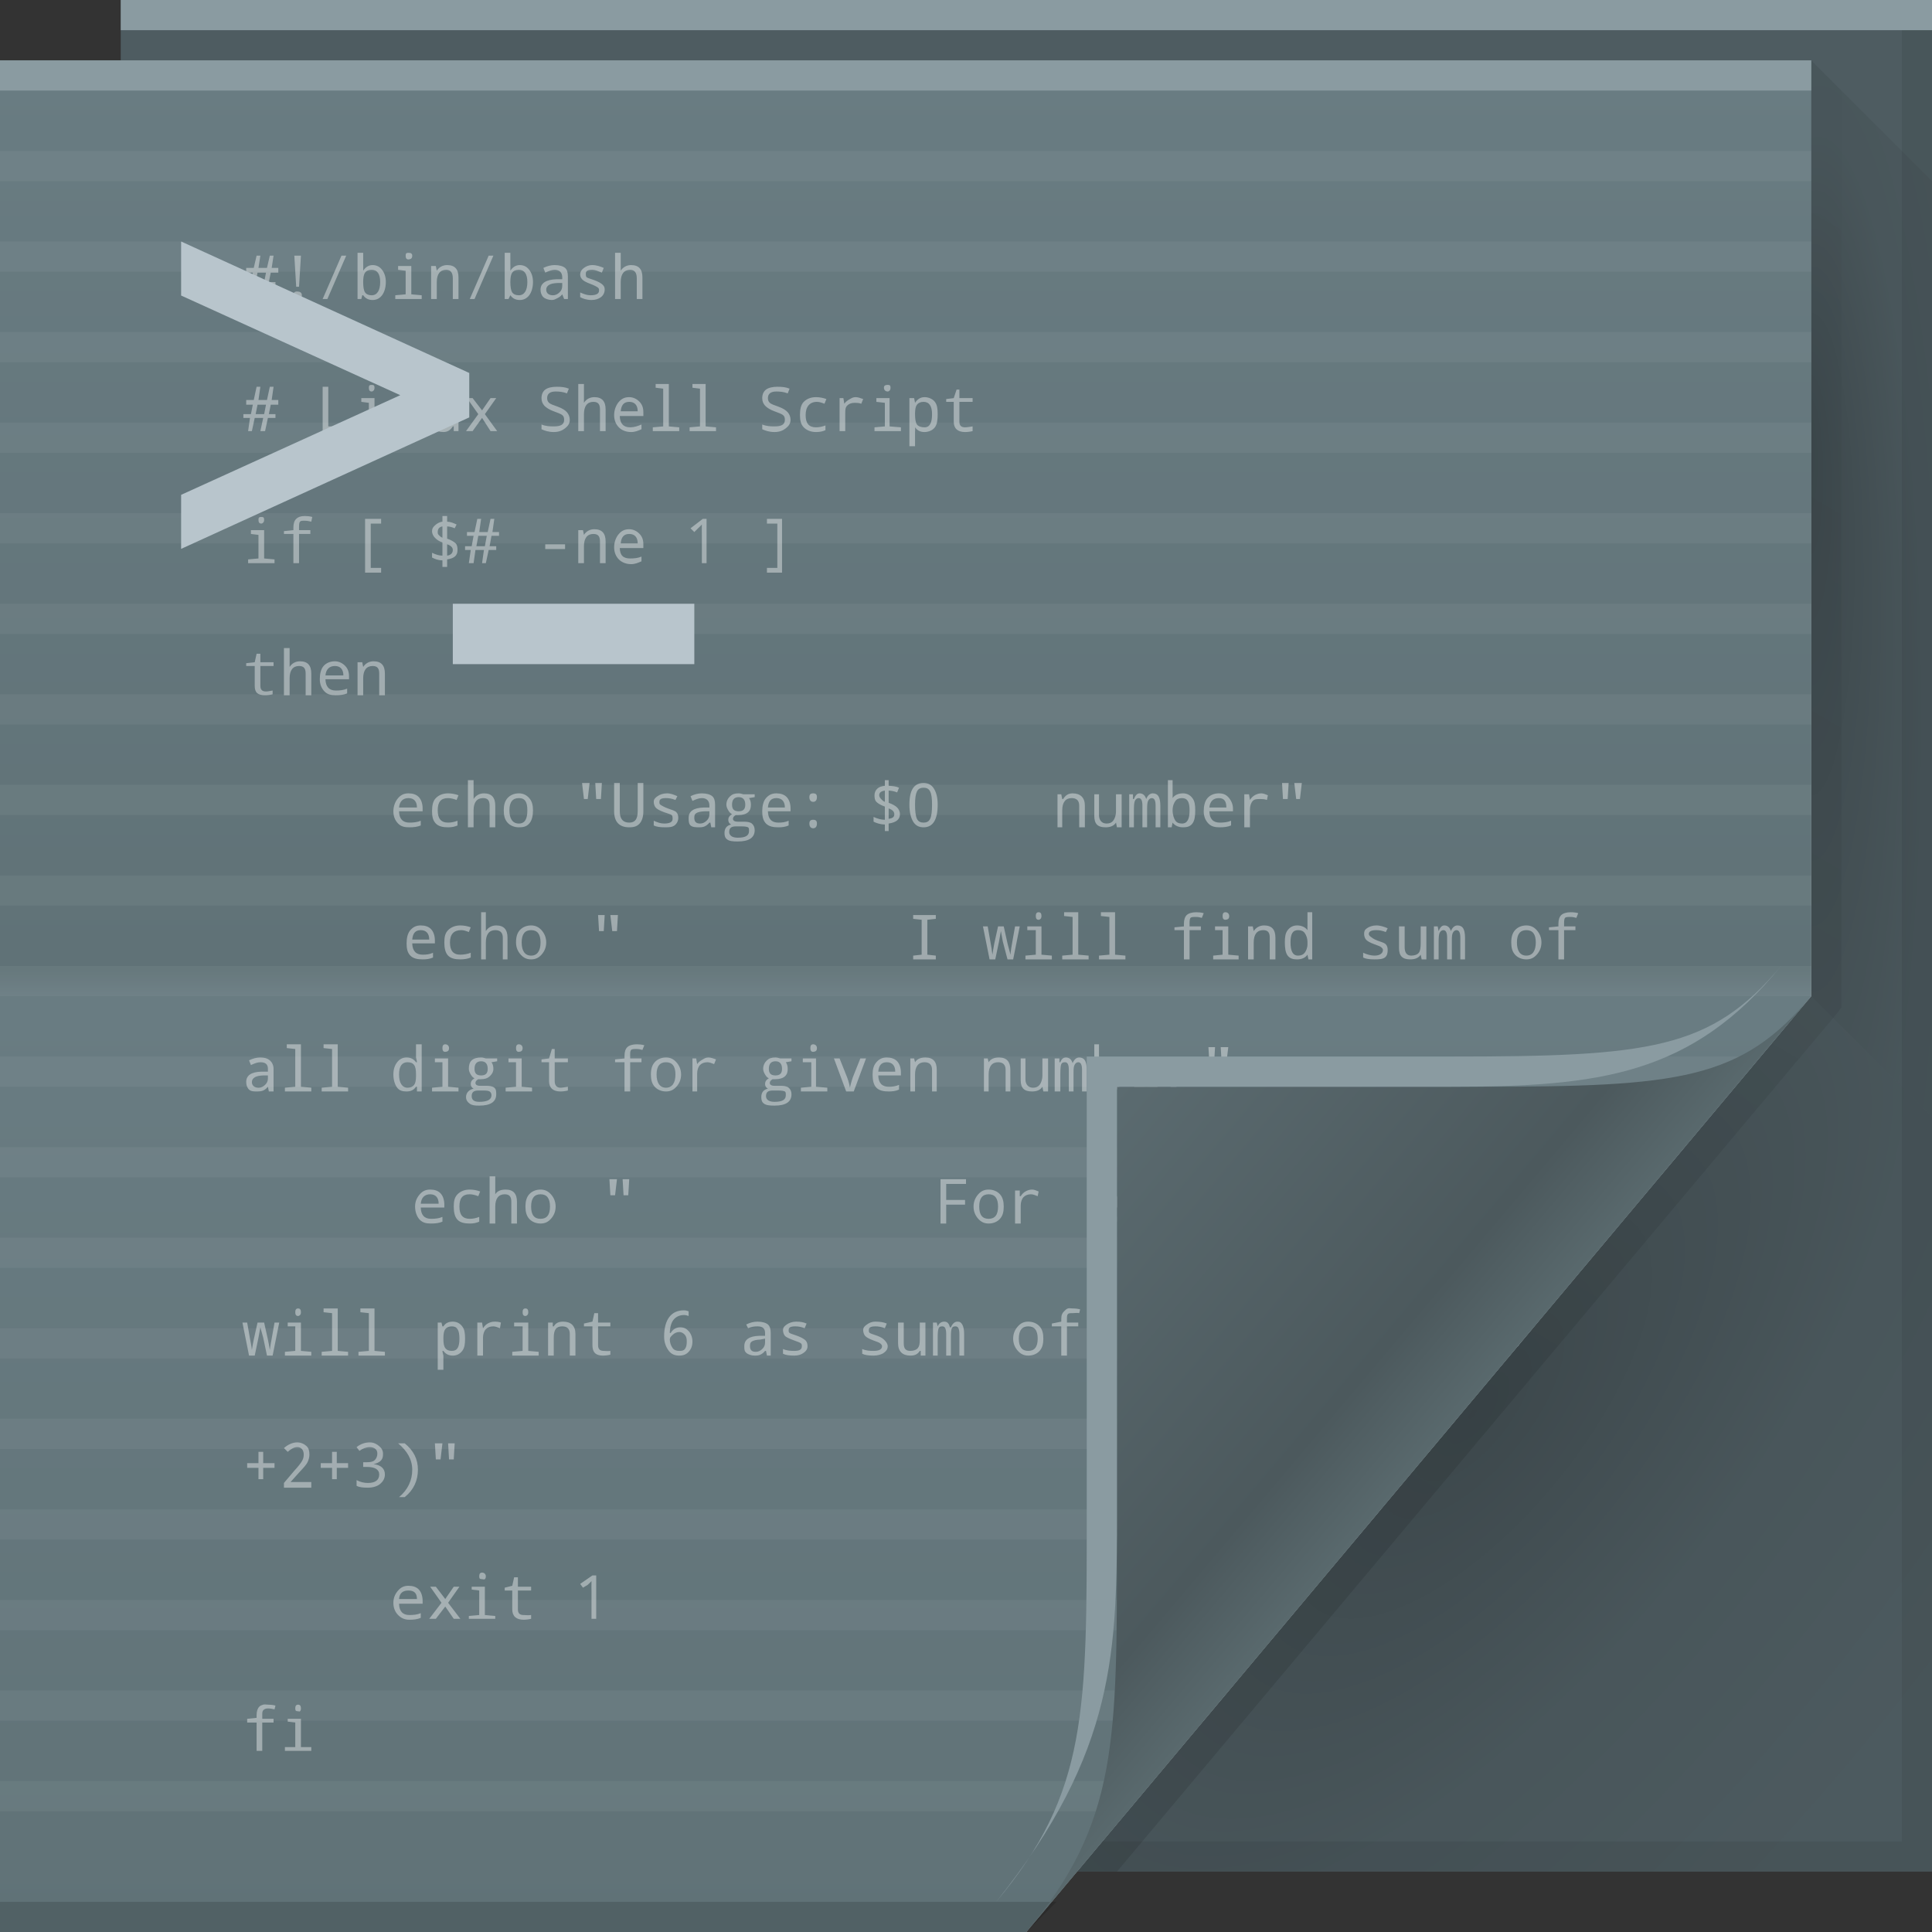 <?xml version="1.0" encoding="UTF-8" standalone="no"?>
<!-- Created with Inkscape (http://www.inkscape.org/) -->

<svg
   xmlns:dc="http://purl.org/dc/elements/1.1/"
   xmlns:cc="http://creativecommons.org/ns#"
   xmlns:rdf="http://www.w3.org/1999/02/22-rdf-syntax-ns#"
   xmlns:svg="http://www.w3.org/2000/svg"
   xmlns="http://www.w3.org/2000/svg"
   xmlns:xlink="http://www.w3.org/1999/xlink"
   xmlns:sodipodi="http://sodipodi.sourceforge.net/DTD/sodipodi-0.dtd"
   xmlns:inkscape="http://www.inkscape.org/namespaces/inkscape"
   version="1.1"
   width="64"
   height="64"
   id="svg13094"
   inkscape:version="0.48.4 r9939"
   sodipodi:docname="text-x-script.svg">
  <rect width="100%" height="100%" fill="#333333" stroke="none"/>
  <sodipodi:namedview
     pagecolor="#dbdde3"
     bordercolor="#666666"
     borderopacity="1"
     objecttolerance="10"
     gridtolerance="10"
     guidetolerance="10"
     inkscape:pageopacity="1"
     inkscape:pageshadow="2"
     inkscape:window-width="1920"
     inkscape:window-height="1025"
     id="namedview37"
     showgrid="true"
     showborder="false"
     inkscape:snap-bbox="true"
     inkscape:bbox-paths="true"
     inkscape:bbox-nodes="true"
     inkscape:snap-bbox-edge-midpoints="true"
     inkscape:snap-bbox-midpoints="true"
     inkscape:object-paths="true"
     inkscape:snap-intersection-paths="true"
     inkscape:object-nodes="true"
     inkscape:snap-smooth-nodes="true"
     inkscape:snap-midpoints="true"
     inkscape:snap-object-midpoints="true"
     inkscape:snap-center="true"
     inkscape:zoom="7.375"
     inkscape:cx="14.924791"
     inkscape:cy="43.633955"
     inkscape:window-x="-2"
     inkscape:window-y="32"
     inkscape:window-maximized="1"
     inkscape:current-layer="svg13094"
     inkscape:snap-global="false">
    <inkscape:grid
       type="xygrid"
       id="grid3881" />
  </sodipodi:namedview>
  <defs
     id="defs11">
    <radialGradient
       cx="48.308"
       cy="47.141"
       r="14.161"
       id="radialGradient3996"
       gradientUnits="userSpaceOnUse"
       gradientTransform="matrix(0.94,0.775,-1.798,2.18,88.131,-93.366)">
      <stop
         id="stop3954"
         style="stop-color:#000000;stop-opacity:0.223"
         offset="0" />
      <stop
         id="stop3958"
         style="stop-color:#000000;stop-opacity:0.068"
         offset="0.5" />
      <stop
         id="stop3956"
         style="stop-color:#000000;stop-opacity:0.024"
         offset="1" />
    </radialGradient>
    <linearGradient
       x1="48.918"
       y1="46.214"
       x2="32.67"
       y2="24"
       id="linearGradient4259"
       gradientUnits="userSpaceOnUse">
      <stop
         id="stop3988"
         style="stop-color:#ffffff;stop-opacity:0.53"
         offset="0" />
      <stop
         id="stop3990"
         style="stop-color:#ffffff;stop-opacity:0"
         offset="1" />
    </linearGradient>
    <linearGradient
       x1="48.992"
       y1="46.125"
       x2="37"
       y2="36"
       id="linearGradient4280"
       gradientUnits="userSpaceOnUse">
      <stop
         id="stop4293"
         style="stop-color:#59696d;stop-opacity:1;"
         offset="0" />
      <stop
         id="stop4295"
         style="stop-color:#4c595d;stop-opacity:1;"
         offset="0.21" />
      <stop
         id="stop4297"
         style="stop-color:#5b6b70;stop-opacity:1;"
         offset="1" />
    </linearGradient>
    <linearGradient
       x1="45"
       y1="52"
       x2="73"
       y2="4"
       id="linearGradient4308"
       gradientUnits="userSpaceOnUse">
      <stop
         id="stop4304"
         style="stop-color:#000000;stop-opacity:0.107"
         offset="0" />
      <stop
         id="stop4306"
         style="stop-color:#000000;stop-opacity:0"
         offset="1" />
    </linearGradient>
    <radialGradient
       cx="60.562"
       cy="21.045"
       r="2"
       fx="59.604"
       fy="21.241"
       id="radialGradient3811"
       xlink:href="#radialGradient3996"
       gradientUnits="userSpaceOnUse"
       gradientTransform="matrix(0,19.319,-3.43,0,132.747,-1136.964)" />
    <linearGradient
       inkscape:collect="always"
       xlink:href="#linearGradient5236"
       id="linearGradient5234"
       gradientUnits="userSpaceOnUse"
       gradientTransform="translate(-3084.3,-1600.228)"
       x1="3113.439"
       y1="1664.362"
       x2="3113.439"
       y2="1602.362" />
    <linearGradient
       x1="31"
       y1="64"
       x2="31"
       y2="2"
       id="linearGradient5236"
       gradientUnits="userSpaceOnUse">
      <stop
         id="stop5238"
         style="stop-color:#607277;stop-opacity:1;"
         offset="0" />
      <stop
         id="stop5240"
         style="stop-color:#697c82;stop-opacity:1;"
         offset="0.501" />
      <stop
         id="stop5242"
         style="stop-color:#607277;stop-opacity:1;"
         offset="0.516" />
      <stop
         id="stop5244"
         style="stop-color:#697c82;stop-opacity:1"
         offset="1" />
    </linearGradient>
    <linearGradient
       x1="31"
       y1="64"
       x2="31"
       y2="2"
       id="linearGradient5236-2"
       gradientUnits="userSpaceOnUse">
      <stop
         id="stop5238-8"
         style="stop-color:#607277;stop-opacity:1;"
         offset="0" />
      <stop
         id="stop5240-4"
         style="stop-color:#697c82;stop-opacity:1;"
         offset="0.501" />
      <stop
         id="stop5242-4"
         style="stop-color:#607277;stop-opacity:1;"
         offset="0.516" />
      <stop
         id="stop5244-9"
         style="stop-color:#697c82;stop-opacity:1"
         offset="1" />
    </linearGradient>
    <linearGradient
       y2="1602.362"
       x2="3113.439"
       y1="1664.362"
       x1="3113.439"
       gradientTransform="translate(-3084.3,-1600.228)"
       gradientUnits="userSpaceOnUse"
       id="linearGradient3109"
       xlink:href="#linearGradient5236-2"
       inkscape:collect="always" />
  </defs>
  <path
     d="M 4,0 64,0 64,62 4,62 z"
     id="path3960"
     style="fill:#4e5c61;fill-opacity:1;fill-rule:nonzero" />
  <path
     d="m 60,2 4,4 0,31 -4,-4 z"
     id="path3900"
     style="fill:url(#radialGradient3811);fill-rule:nonzero" />
  <path
     d="m 60,33 4,4 0,25 -28.323,0 z"
     id="path3934"
     style="fill:url(#radialGradient3996);fill-rule:nonzero" />
  <path
     d="M 63,0 V 61 H 4 v 1 h 59 1 V 61 0 h -1 z"
     id="path4299"
     style="fill:#000000;fill-opacity:0.072;fill-rule:nonzero" />
  <path
     d="M 60,2 60,33 35,62 37,62 60.781,33.656 61,33.375 61,33 61,3 z"
     id="path3922"
     style="fill:url(#linearGradient4308);fill-rule:nonzero" />
  <path
     d="M 0,2 60,2 60,33 34,64 0,64 z"
     id="path4257"
     style="fill:url(#linearGradient4259);fill-rule:nonzero" />
  <path
     d="M 0,2 60,2 60,33 34,64 0,64 z"
     id="path3982"
     style="fill:url(#linearGradient5234);fill-rule:nonzero;color:#000000;fill-opacity:1;stroke:none;stroke-width:1;marker:none;visibility:visible;display:inline;overflow:visible;enable-background:accumulate" />
  <path
     d="M 0,2 60,2 60,3 0,3 z"
     id="path4253"
     style="fill:#8a9ba1;fill-opacity:1;fill-rule:nonzero" />
  <path
     d="m 0,63 35,0 -1,1 -34,0 z"
     id="path4255"
     style="fill:#000000;fill-opacity:0.155;fill-rule:nonzero" />
  <path
     d="M 4,0 64,0 64,1 4,1 z"
     id="path3878"
     style="fill:#8a9ba1;fill-opacity:1;fill-rule:nonzero" />
  <path
     style="color:#000000;fill:#ffffff;fill-opacity:0.048;fill-rule:nonzero;stroke:none;stroke-width:2.286;marker:none;visibility:visible;display:inline;overflow:visible;enable-background:accumulate"
     d="M 0 5 L 0 6 L 60 6 L 60 5 L 0 5 z M 0 8 L 0 9 L 60 9 L 60 8 L 0 8 z M 0 11 L 0 12 L 60 12 L 60 11 L 0 11 z M 0 14 L 0 15 L 60 15 L 60 14 L 0 14 z M 0 17 L 0 18 L 60 18 L 60 17 L 0 17 z M 0 20 L 0 21 L 60 21 L 60 20 L 0 20 z M 0 23 L 0 24 L 60 24 L 60 23 L 0 23 z M 0 26 L 0 27 L 60 27 L 60 26 L 0 26 z M 0 29 L 0 30 L 60 30 L 60 29 L 0 29 z M 0 32 L 0 33 L 60 33 L 60 32 L 0 32 z M 0 35 L 0 36 L 57.469 36 L 58.312 35 L 0 35 z M 0 38 L 0 39 L 54.969 39 L 55.812 38 L 0 38 z M 0 41 L 0 42 L 52.438 42 L 53.281 41 L 0 41 z M 0 44 L 0 45 L 49.938 45 L 50.781 44 L 0 44 z M 0 47 L 0 48 L 47.406 48 L 48.25 47 L 0 47 z M 0 50 L 0 51 L 44.906 51 L 45.75 50 L 0 50 z M 0 53 L 0 54 L 42.375 54 L 43.219 53 L 0 53 z M 0 56 L 0 57 L 39.875 57 L 40.719 56 L 0 56 z M 0 59 L 0 60 L 37.344 60 L 38.188 59 L 0 59 z "
     id="path3883" />
  <path
     style="font-size:16px;font-style:normal;font-variant:normal;font-weight:bold;font-stretch:normal;text-align:justify;line-height:215%;letter-spacing:0px;word-spacing:0px;text-anchor:start;fill:#ffffff;fill-opacity:0.401;stroke:none;font-family:Monospace;-inkscape-font-specification:Monospace Bold"
     d="M 11.844 8.375 L 11.844 9.906 L 11.969 9.906 L 12 9.781 L 12.031 9.781 C 12.107 9.887 12.207 9.938 12.344 9.938 C 12.476 9.938 12.58 9.881 12.656 9.781 C 12.732 9.681 12.781 9.523 12.781 9.344 C 12.781 9.166 12.732 9.036 12.656 8.938 C 12.581 8.838 12.477 8.781 12.344 8.781 C 12.201 8.781 12.102 8.86 12.031 8.969 C 12.036 8.873 12.031 8.772 12.031 8.719 L 12.031 8.375 L 11.844 8.375 z M 13.531 8.375 C 13.46 8.375 13.438 8.393 13.438 8.469 C 13.438 8.545 13.46 8.594 13.531 8.594 C 13.56 8.594 13.604 8.581 13.625 8.562 C 13.646 8.543 13.656 8.507 13.656 8.469 C 13.656 8.393 13.601 8.375 13.531 8.375 z M 16.719 8.375 L 16.719 9.906 L 16.844 9.906 L 16.906 9.781 C 16.982 9.887 17.082 9.938 17.219 9.938 C 17.351 9.938 17.455 9.881 17.531 9.781 C 17.607 9.681 17.656 9.523 17.656 9.344 C 17.656 9.166 17.607 9.036 17.531 8.938 C 17.456 8.838 17.352 8.781 17.219 8.781 C 17.076 8.781 16.977 8.86 16.906 8.969 C 16.911 8.873 16.906 8.772 16.906 8.719 L 16.906 8.375 L 16.719 8.375 z M 20.375 8.375 L 20.375 9.906 L 20.562 9.906 L 20.562 9.344 C 20.562 9.08 20.672 8.938 20.875 8.938 C 21.033 8.938 21.094 9.047 21.094 9.219 L 21.094 9.906 L 21.281 9.906 L 21.281 9.188 C 21.281 8.922 21.164 8.781 20.906 8.781 C 20.752 8.781 20.631 8.858 20.562 8.969 L 20.562 8.812 L 20.562 8.375 L 20.375 8.375 z M 8.5 8.469 L 8.406 8.875 L 8.156 8.875 L 8.156 9.031 L 8.375 9.031 L 8.312 9.344 L 8.062 9.344 L 8.062 9.469 L 8.281 9.469 L 8.219 9.906 L 8.344 9.906 L 8.438 9.469 L 8.719 9.469 L 8.625 9.906 L 8.781 9.906 L 8.875 9.469 L 9.125 9.469 L 9.125 9.344 L 8.906 9.344 L 8.969 9.031 L 9.219 9.031 L 9.219 8.875 L 9 8.875 L 9.062 8.469 L 8.938 8.469 L 8.844 8.875 L 8.562 8.875 L 8.625 8.469 L 8.5 8.469 z M 9.75 8.469 L 9.812 9.5 L 9.906 9.5 L 9.969 8.469 L 9.75 8.469 z M 11.312 8.469 L 10.688 9.906 L 10.844 9.906 L 11.469 8.469 L 11.312 8.469 z M 16.188 8.469 L 15.562 9.906 L 15.719 9.906 L 16.344 8.469 L 16.188 8.469 z M 14.812 8.781 C 14.658 8.781 14.537 8.858 14.469 8.969 L 14.438 8.812 L 14.281 8.812 L 14.281 9.906 L 14.469 9.906 L 14.469 9.344 C 14.469 9.08 14.578 8.938 14.781 8.938 C 14.939 8.938 15 9.047 15 9.219 L 15 9.906 L 15.188 9.906 L 15.188 9.188 C 15.188 8.922 15.07 8.781 14.812 8.781 z M 18.375 8.781 C 18.251 8.781 18.13 8.811 18 8.875 L 18.062 9.031 C 18.182 8.977 18.278 8.938 18.375 8.938 C 18.537 8.938 18.625 9.031 18.625 9.188 L 18.625 9.25 L 18.438 9.25 C 18.1 9.261 17.906 9.374 17.906 9.594 C 17.906 9.696 17.939 9.787 18 9.844 C 18.062 9.901 18.173 9.938 18.281 9.938 C 18.366 9.938 18.415 9.899 18.469 9.875 C 18.522 9.85 18.574 9.814 18.625 9.75 L 18.688 9.906 L 18.812 9.906 L 18.812 9.156 C 18.812 9.029 18.786 8.933 18.719 8.875 C 18.652 8.817 18.525 8.781 18.375 8.781 z M 19.625 8.781 C 19.495 8.781 19.418 8.823 19.344 8.875 C 19.27 8.926 19.219 9.004 19.219 9.094 C 19.219 9.159 19.242 9.202 19.281 9.25 C 19.322 9.298 19.408 9.349 19.562 9.406 C 19.68 9.449 19.78 9.503 19.812 9.531 C 19.845 9.559 19.844 9.587 19.844 9.625 C 19.844 9.732 19.745 9.781 19.562 9.781 C 19.445 9.781 19.347 9.744 19.219 9.688 L 19.219 9.844 C 19.303 9.889 19.43 9.938 19.594 9.938 C 19.735 9.938 19.829 9.9 19.906 9.844 C 19.984 9.787 20.031 9.693 20.031 9.594 C 20.031 9.522 20.015 9.486 19.969 9.438 C 19.923 9.388 19.827 9.332 19.688 9.281 C 19.567 9.238 19.471 9.211 19.438 9.188 C 19.404 9.163 19.406 9.103 19.406 9.062 C 19.406 8.974 19.469 8.938 19.625 8.938 C 19.716 8.938 19.817 8.984 19.938 9.031 L 20 8.875 C 19.887 8.826 19.756 8.781 19.625 8.781 z M 13.188 8.812 L 13.188 8.938 L 13.438 8.969 L 13.438 9.75 L 13.094 9.781 L 13.094 9.906 L 13.969 9.906 L 13.969 9.781 L 13.625 9.75 L 13.625 8.812 L 13.188 8.812 z M 12.312 8.938 C 12.494 8.938 12.594 9.07 12.594 9.344 C 12.594 9.623 12.493 9.781 12.312 9.781 C 12.212 9.781 12.14 9.751 12.094 9.688 C 12.048 9.623 12.031 9.494 12.031 9.344 C 12.031 9.193 12.049 9.093 12.094 9.031 C 12.138 8.969 12.21 8.938 12.312 8.938 z M 17.188 8.938 C 17.369 8.938 17.469 9.07 17.469 9.344 C 17.469 9.623 17.368 9.781 17.188 9.781 C 17.087 9.781 17.015 9.751 16.969 9.688 C 16.923 9.623 16.906 9.494 16.906 9.344 C 16.906 9.193 16.924 9.093 16.969 9.031 C 17.013 8.969 17.085 8.938 17.188 8.938 z M 8.531 9.031 L 8.812 9.031 L 8.75 9.344 L 8.469 9.344 L 8.531 9.031 z M 18.469 9.375 L 18.625 9.375 L 18.625 9.469 C 18.625 9.567 18.59 9.633 18.531 9.688 C 18.474 9.741 18.41 9.781 18.312 9.781 C 18.18 9.781 18.094 9.712 18.094 9.594 C 18.094 9.521 18.133 9.473 18.188 9.438 C 18.242 9.402 18.339 9.38 18.469 9.375 z M 9.844 9.656 C 9.76 9.656 9.719 9.689 9.719 9.781 C 9.719 9.874 9.76 9.938 9.844 9.938 C 9.928 9.938 10 9.874 10 9.781 C 10 9.689 9.928 9.656 9.844 9.656 z M 19.156 12.719 L 19.156 14.281 L 19.344 14.281 L 19.344 13.719 C 19.344 13.455 19.453 13.312 19.656 13.312 C 19.814 13.312 19.875 13.39 19.875 13.562 L 19.875 14.281 L 20.062 14.281 L 20.062 13.562 C 20.062 13.297 19.945 13.156 19.688 13.156 C 19.533 13.156 19.412 13.233 19.344 13.344 L 19.344 13.188 L 19.344 12.719 L 19.156 12.719 z M 21.719 12.719 L 21.719 12.844 L 21.969 12.875 L 21.969 14.125 L 21.625 14.156 L 21.625 14.281 L 22.5 14.281 L 22.5 14.156 L 22.156 14.125 L 22.156 12.719 L 21.719 12.719 z M 22.938 12.719 L 22.938 12.844 L 23.188 12.875 L 23.188 14.125 L 22.844 14.156 L 22.844 14.281 L 23.719 14.281 L 23.719 14.156 L 23.375 14.125 L 23.375 12.719 L 22.938 12.719 z M 12.312 12.75 C 12.242 12.75 12.219 12.768 12.219 12.844 C 12.219 12.92 12.242 12.969 12.312 12.969 C 12.341 12.969 12.354 12.956 12.375 12.938 C 12.396 12.918 12.406 12.882 12.406 12.844 C 12.406 12.768 12.383 12.75 12.312 12.75 z M 29.406 12.75 C 29.335 12.75 29.281 12.768 29.281 12.844 C 29.281 12.92 29.335 12.969 29.406 12.969 C 29.435 12.969 29.448 12.956 29.469 12.938 C 29.49 12.918 29.5 12.882 29.5 12.844 C 29.5 12.768 29.476 12.75 29.406 12.75 z M 8.5 12.812 L 8.406 13.25 L 8.156 13.25 L 8.156 13.406 L 8.375 13.406 L 8.312 13.719 L 8.062 13.719 L 8.062 13.844 L 8.281 13.844 L 8.219 14.281 L 8.344 14.281 L 8.438 13.844 L 8.719 13.844 L 8.625 14.281 L 8.781 14.281 L 8.875 13.844 L 9.125 13.844 L 9.125 13.719 L 8.906 13.719 L 8.969 13.406 L 9.219 13.406 L 9.219 13.25 L 9 13.25 L 9.062 12.812 L 8.938 12.812 L 8.844 13.25 L 8.562 13.25 L 8.625 12.812 L 8.5 12.812 z M 10.688 12.812 L 10.688 14.281 L 11.531 14.281 L 11.531 14.125 L 10.875 14.125 L 10.875 12.812 L 10.688 12.812 z M 18.438 12.812 C 18.289 12.812 18.148 12.841 18.062 12.906 C 17.978 12.971 17.938 13.072 17.938 13.188 C 17.938 13.295 17.972 13.37 18.031 13.438 C 18.092 13.504 18.206 13.577 18.344 13.625 C 18.486 13.676 18.579 13.713 18.625 13.75 C 18.672 13.787 18.688 13.837 18.688 13.906 C 18.688 14.065 18.576 14.125 18.344 14.125 C 18.209 14.125 18.077 14.119 17.938 14.062 L 17.938 14.219 C 18.036 14.264 18.168 14.312 18.344 14.312 C 18.513 14.312 18.627 14.26 18.719 14.188 C 18.811 14.115 18.875 14.033 18.875 13.906 C 18.875 13.809 18.836 13.718 18.781 13.656 C 18.727 13.594 18.632 13.527 18.469 13.469 C 18.333 13.422 18.231 13.385 18.188 13.344 C 18.144 13.303 18.125 13.255 18.125 13.188 C 18.125 13.049 18.212 12.969 18.406 12.969 C 18.517 12.969 18.653 12.98 18.781 13.031 L 18.844 12.875 C 18.72 12.823 18.589 12.812 18.438 12.812 z M 25.75 12.812 C 25.602 12.812 25.46 12.841 25.375 12.906 C 25.29 12.971 25.25 13.072 25.25 13.188 C 25.25 13.295 25.284 13.37 25.344 13.438 C 25.404 13.504 25.519 13.577 25.656 13.625 C 25.799 13.676 25.891 13.713 25.938 13.75 C 25.985 13.787 26 13.837 26 13.906 C 26 14.065 25.888 14.125 25.656 14.125 C 25.522 14.125 25.39 14.119 25.25 14.062 L 25.25 14.219 C 25.349 14.264 25.481 14.312 25.656 14.312 C 25.825 14.312 25.94 14.26 26.031 14.188 C 26.123 14.115 26.188 14.033 26.188 13.906 C 26.188 13.809 26.149 13.718 26.094 13.656 C 26.039 13.594 25.944 13.527 25.781 13.469 C 25.646 13.422 25.544 13.385 25.5 13.344 C 25.457 13.303 25.438 13.255 25.438 13.188 C 25.438 13.049 25.525 12.969 25.719 12.969 C 25.829 12.969 25.966 12.98 26.094 13.031 L 26.156 12.875 C 26.032 12.823 25.902 12.812 25.75 12.812 z M 31.688 12.906 L 31.594 13.188 L 31.344 13.219 L 31.344 13.312 L 31.594 13.312 L 31.594 13.969 C 31.594 14.197 31.729 14.312 31.969 14.312 C 32.05 14.312 32.133 14.302 32.219 14.281 L 32.219 14.125 C 32.121 14.139 32.03 14.156 31.969 14.156 C 31.842 14.156 31.781 14.098 31.781 13.969 L 31.781 13.312 L 32.219 13.312 L 32.219 13.188 L 31.781 13.188 L 31.781 12.906 L 31.688 12.906 z M 13.594 13.156 C 13.439 13.156 13.318 13.233 13.25 13.344 L 13.219 13.188 L 13.062 13.188 L 13.062 14.281 L 13.25 14.281 L 13.25 13.719 C 13.25 13.455 13.359 13.312 13.562 13.312 C 13.72 13.312 13.781 13.39 13.781 13.562 L 13.781 14.281 L 13.969 14.281 L 13.969 13.562 C 13.969 13.297 13.851 13.156 13.594 13.156 z M 20.844 13.156 C 20.693 13.156 20.59 13.209 20.5 13.312 C 20.411 13.415 20.344 13.574 20.344 13.75 C 20.344 13.923 20.403 14.057 20.5 14.156 C 20.597 14.255 20.744 14.312 20.906 14.312 C 21.037 14.312 21.14 14.268 21.25 14.219 L 21.25 14.062 C 21.134 14.113 21.004 14.156 20.875 14.156 C 20.653 14.156 20.537 14.03 20.531 13.781 L 21.312 13.781 L 21.312 13.656 C 21.312 13.509 21.272 13.401 21.188 13.312 C 21.104 13.224 20.984 13.156 20.844 13.156 z M 27.031 13.156 C 26.857 13.156 26.721 13.215 26.625 13.312 C 26.529 13.41 26.5 13.564 26.5 13.75 C 26.5 13.93 26.531 14.06 26.625 14.156 C 26.719 14.252 26.861 14.312 27.031 14.312 C 27.16 14.312 27.255 14.29 27.344 14.25 L 27.344 14.094 C 27.235 14.135 27.135 14.156 27.031 14.156 C 26.792 14.156 26.688 14.019 26.688 13.75 C 26.688 13.477 26.817 13.312 27.062 13.312 C 27.141 13.312 27.213 13.337 27.312 13.375 L 27.375 13.219 C 27.27 13.18 27.149 13.156 27.031 13.156 z M 28.344 13.156 C 28.26 13.156 28.214 13.185 28.156 13.219 C 28.099 13.253 28.019 13.296 27.969 13.375 L 27.938 13.188 L 27.812 13.188 L 27.812 14.281 L 28 14.281 L 28 13.688 C 28 13.572 28.004 13.498 28.062 13.438 C 28.121 13.376 28.205 13.344 28.312 13.344 C 28.379 13.344 28.45 13.345 28.531 13.375 L 28.594 13.219 C 28.513 13.189 28.422 13.156 28.344 13.156 z M 30.625 13.156 C 30.485 13.156 30.385 13.233 30.312 13.344 L 30.281 13.188 L 30.125 13.188 L 30.125 14.781 L 30.312 14.781 L 30.312 14.312 C 30.312 14.291 30.32 14.242 30.312 14.156 C 30.389 14.262 30.488 14.312 30.625 14.312 C 30.757 14.312 30.893 14.256 30.969 14.156 C 31.045 14.056 31.062 13.898 31.062 13.719 C 31.062 13.541 31.045 13.411 30.969 13.312 C 30.893 13.213 30.758 13.156 30.625 13.156 z M 11.969 13.188 L 11.969 13.312 L 12.219 13.344 L 12.219 14.125 L 11.875 14.156 L 11.875 14.281 L 12.75 14.281 L 12.75 14.156 L 12.406 14.125 L 12.406 13.188 L 11.969 13.188 z M 14.281 13.188 L 14.281 13.906 C 14.281 14.172 14.429 14.312 14.688 14.312 C 14.839 14.312 14.93 14.236 15 14.125 L 15.031 14.125 L 15.031 14.281 L 15.188 14.281 L 15.188 13.188 L 15 13.188 L 15 13.75 C 15 13.89 14.986 14.001 14.938 14.062 C 14.889 14.123 14.794 14.156 14.688 14.156 C 14.531 14.156 14.469 14.078 14.469 13.906 L 14.469 13.188 L 14.281 13.188 z M 15.469 13.188 L 15.844 13.719 L 15.438 14.281 L 15.656 14.281 L 15.969 13.844 L 16.25 14.281 L 16.469 14.281 L 16.062 13.719 L 16.438 13.188 L 16.25 13.188 L 15.969 13.594 L 15.656 13.188 L 15.469 13.188 z M 29.031 13.188 L 29.031 13.312 L 29.312 13.344 L 29.312 14.125 L 28.969 14.156 L 28.969 14.281 L 29.844 14.281 L 29.844 14.156 L 29.469 14.125 L 29.469 13.188 L 29.031 13.188 z M 20.844 13.312 C 21.024 13.312 21.125 13.423 21.125 13.625 L 20.562 13.625 C 20.58 13.423 20.662 13.312 20.844 13.312 z M 30.594 13.312 C 30.775 13.312 30.875 13.445 30.875 13.719 C 30.875 13.998 30.805 14.156 30.625 14.156 C 30.524 14.156 30.421 14.126 30.375 14.062 C 30.329 13.998 30.312 13.869 30.312 13.719 L 30.312 13.688 C 30.315 13.556 30.331 13.465 30.375 13.406 C 30.419 13.348 30.493 13.312 30.594 13.312 z M 8.531 13.406 L 8.812 13.406 L 8.75 13.719 L 8.469 13.719 L 8.531 13.406 z M 10.094 17.094 C 9.955 17.094 9.872 17.13 9.812 17.188 C 9.753 17.245 9.719 17.341 9.719 17.469 L 9.719 17.562 L 9.406 17.594 L 9.406 17.688 L 9.719 17.688 L 9.719 18.656 L 9.906 18.656 L 9.906 17.688 L 10.281 17.688 L 10.281 17.562 L 9.906 17.562 L 9.906 17.469 C 9.906 17.393 9.908 17.314 9.938 17.281 C 9.967 17.248 10.012 17.25 10.094 17.25 C 10.162 17.25 10.244 17.263 10.312 17.281 L 10.344 17.125 C 10.262 17.102 10.179 17.094 10.094 17.094 z M 14.656 17.094 L 14.656 17.281 C 14.548 17.294 14.467 17.349 14.406 17.406 C 14.345 17.463 14.312 17.507 14.312 17.594 C 14.312 17.685 14.355 17.758 14.406 17.812 C 14.458 17.866 14.528 17.926 14.656 17.969 L 14.656 18.406 C 14.544 18.406 14.442 18.373 14.312 18.312 L 14.312 18.469 C 14.403 18.515 14.505 18.562 14.656 18.562 L 14.656 18.781 L 14.812 18.781 L 14.812 18.531 C 15.051 18.495 15.156 18.404 15.156 18.219 C 15.156 18.133 15.147 18.053 15.094 18 C 15.041 17.946 14.944 17.889 14.812 17.844 L 14.812 17.438 C 14.899 17.444 14.97 17.459 15.062 17.5 L 15.125 17.375 C 15.026 17.329 14.936 17.287 14.812 17.281 L 14.812 17.094 L 14.656 17.094 z M 8.656 17.125 C 8.585 17.125 8.562 17.143 8.562 17.219 C 8.562 17.295 8.585 17.344 8.656 17.344 C 8.685 17.344 8.698 17.331 8.719 17.312 C 8.74 17.293 8.75 17.257 8.75 17.219 C 8.75 17.143 8.726 17.125 8.656 17.125 z M 12.094 17.188 L 12.094 18.969 L 12.625 18.969 L 12.625 18.812 L 12.281 18.812 L 12.281 17.344 L 12.625 17.344 L 12.625 17.188 L 12.094 17.188 z M 15.812 17.188 L 15.719 17.625 L 15.469 17.625 L 15.469 17.75 L 15.688 17.75 L 15.625 18.094 L 15.406 18.094 L 15.406 18.219 L 15.594 18.219 L 15.531 18.656 L 15.688 18.656 L 15.75 18.219 L 16.031 18.219 L 15.969 18.656 L 16.094 18.656 L 16.188 18.219 L 16.438 18.219 L 16.438 18.094 L 16.219 18.094 L 16.281 17.75 L 16.531 17.75 L 16.531 17.625 L 16.312 17.625 L 16.375 17.188 L 16.25 17.188 L 16.156 17.625 L 15.875 17.625 L 15.938 17.188 L 15.812 17.188 z M 23.281 17.188 L 22.875 17.5 L 23 17.625 L 23.125 17.5 C 23.179 17.454 23.224 17.403 23.25 17.375 C 23.245 17.533 23.25 17.669 23.25 17.75 L 23.25 18.656 L 23.406 18.656 L 23.406 17.188 L 23.281 17.188 z M 25.406 17.188 L 25.406 17.344 L 25.75 17.344 L 25.75 18.812 L 25.406 18.812 L 25.406 18.969 L 25.906 18.969 L 25.906 17.188 L 25.406 17.188 z M 14.656 17.438 L 14.656 17.812 C 14.596 17.792 14.558 17.747 14.531 17.719 C 14.505 17.69 14.5 17.677 14.5 17.625 C 14.5 17.529 14.542 17.457 14.656 17.438 z M 19.688 17.531 C 19.533 17.531 19.412 17.608 19.344 17.719 L 19.312 17.562 L 19.156 17.562 L 19.156 18.656 L 19.344 18.656 L 19.344 18.094 C 19.344 17.83 19.453 17.688 19.656 17.688 C 19.814 17.688 19.875 17.765 19.875 17.938 L 19.875 18.656 L 20.062 18.656 L 20.062 17.938 C 20.062 17.672 19.945 17.531 19.688 17.531 z M 20.844 17.531 C 20.693 17.531 20.59 17.584 20.5 17.688 C 20.411 17.79 20.344 17.949 20.344 18.125 C 20.344 18.298 20.403 18.432 20.5 18.531 C 20.597 18.63 20.744 18.688 20.906 18.688 C 21.037 18.688 21.14 18.643 21.25 18.594 L 21.25 18.438 C 21.134 18.488 21.004 18.5 20.875 18.5 C 20.653 18.5 20.537 18.405 20.531 18.156 L 21.312 18.156 L 21.312 18.031 C 21.312 17.884 21.272 17.776 21.188 17.688 C 21.104 17.599 20.984 17.531 20.844 17.531 z M 8.312 17.562 L 8.312 17.688 L 8.562 17.719 L 8.562 18.5 L 8.219 18.531 L 8.219 18.656 L 9.094 18.656 L 9.094 18.531 L 8.75 18.5 L 8.75 17.562 L 8.312 17.562 z M 20.844 17.688 C 21.024 17.688 21.125 17.798 21.125 18 L 20.562 18 C 20.58 17.798 20.662 17.688 20.844 17.688 z M 15.844 17.75 L 16.125 17.75 L 16.062 18.094 L 15.781 18.094 L 15.844 17.75 z M 14.812 18.031 C 14.934 18.072 15 18.135 15 18.219 C 15 18.322 14.934 18.388 14.812 18.406 L 14.812 18.031 z M 18.062 18.031 L 18.062 18.188 L 18.719 18.188 L 18.719 18.031 L 18.062 18.031 z M 9.406 21.469 L 9.406 23.031 L 9.594 23.031 L 9.594 22.469 C 9.594 22.205 9.703 22.062 9.906 22.062 C 10.064 22.062 10.125 22.14 10.125 22.312 L 10.125 23.031 L 10.312 23.031 L 10.312 22.312 C 10.312 22.047 10.195 21.906 9.938 21.906 C 9.783 21.906 9.662 21.983 9.594 22.094 L 9.594 21.938 L 9.594 21.469 L 9.406 21.469 z M 8.5 21.656 L 8.438 21.938 L 8.156 21.969 L 8.156 22.062 L 8.438 22.062 L 8.438 22.719 C 8.438 22.947 8.542 23.031 8.781 23.031 C 8.862 23.031 8.945 23.021 9.031 23 L 9.031 22.875 C 8.934 22.889 8.874 22.906 8.812 22.906 C 8.685 22.906 8.625 22.848 8.625 22.719 L 8.625 22.062 L 9.062 22.062 L 9.062 21.938 L 8.625 21.938 L 8.625 21.656 L 8.5 21.656 z M 11.094 21.906 C 10.943 21.906 10.809 21.959 10.719 22.062 C 10.629 22.165 10.594 22.324 10.594 22.5 C 10.594 22.673 10.653 22.807 10.75 22.906 C 10.847 23.005 10.963 23.031 11.125 23.031 C 11.256 23.031 11.39 23.018 11.5 22.969 L 11.5 22.812 C 11.384 22.863 11.254 22.875 11.125 22.875 C 10.903 22.875 10.787 22.748 10.781 22.5 L 11.562 22.5 L 11.562 22.406 C 11.562 22.259 11.522 22.151 11.438 22.062 C 11.354 21.974 11.234 21.906 11.094 21.906 z M 12.375 21.906 C 12.221 21.906 12.099 21.983 12.031 22.094 L 12 21.938 L 11.844 21.938 L 11.844 23.031 L 12.031 23.031 L 12.031 22.469 C 12.031 22.205 12.14 22.062 12.344 22.062 C 12.501 22.062 12.562 22.14 12.562 22.312 L 12.562 23.031 L 12.75 23.031 L 12.75 22.312 C 12.75 22.047 12.633 21.906 12.375 21.906 z M 11.094 22.062 C 11.274 22.062 11.375 22.173 11.375 22.375 L 10.781 22.375 C 10.798 22.173 10.912 22.062 11.094 22.062 z M 15.5 25.844 L 15.5 27.406 L 15.688 27.406 L 15.688 26.844 C 15.688 26.58 15.797 26.438 16 26.438 C 16.158 26.438 16.219 26.515 16.219 26.688 L 16.219 27.406 L 16.406 27.406 L 16.406 26.688 C 16.406 26.422 16.289 26.281 16.031 26.281 C 15.877 26.281 15.756 26.358 15.688 26.469 L 15.688 26.312 L 15.688 25.844 L 15.5 25.844 z M 29.312 25.844 L 29.312 26.031 C 29.204 26.044 29.123 26.068 29.062 26.125 C 29.002 26.182 28.969 26.257 28.969 26.344 C 28.969 26.435 28.98 26.508 29.031 26.562 C 29.083 26.616 29.185 26.676 29.312 26.719 L 29.312 27.156 C 29.201 27.156 29.067 27.123 28.938 27.062 L 28.938 27.219 C 29.028 27.265 29.162 27.312 29.312 27.312 L 29.312 27.531 L 29.438 27.531 L 29.438 27.281 C 29.676 27.245 29.812 27.154 29.812 26.969 C 29.812 26.883 29.772 26.803 29.719 26.75 C 29.666 26.696 29.569 26.639 29.438 26.594 L 29.438 26.188 C 29.524 26.194 29.626 26.209 29.719 26.25 L 29.781 26.094 C 29.683 26.048 29.561 26.037 29.438 26.031 L 29.438 25.844 L 29.312 25.844 z M 38.688 25.844 L 38.688 27.406 L 38.812 27.406 L 38.844 27.25 C 38.92 27.355 39.05 27.406 39.188 27.406 C 39.32 27.406 39.424 27.381 39.5 27.281 C 39.576 27.181 39.594 27.023 39.594 26.844 C 39.594 26.666 39.576 26.536 39.5 26.438 C 39.425 26.338 39.321 26.281 39.188 26.281 C 39.045 26.281 38.915 26.329 38.844 26.438 C 38.849 26.341 38.844 26.272 38.844 26.219 L 38.844 25.844 L 38.688 25.844 z M 19.281 25.938 L 19.344 26.469 L 19.469 26.469 L 19.531 25.938 L 19.281 25.938 z M 19.719 25.938 L 19.75 26.469 L 19.906 26.469 L 19.938 25.938 L 19.719 25.938 z M 20.344 25.938 L 20.344 26.875 C 20.344 27.233 20.524 27.406 20.844 27.406 C 21.005 27.406 21.104 27.373 21.188 27.281 C 21.271 27.19 21.312 27.047 21.312 26.875 L 21.312 25.938 L 21.125 25.938 L 21.125 26.875 C 21.122 27.133 21.039 27.25 20.844 27.25 C 20.64 27.25 20.531 27.131 20.531 26.875 L 20.531 25.938 L 20.344 25.938 z M 30.594 25.938 C 30.286 25.938 30.125 26.158 30.125 26.656 C 30.125 26.899 30.172 27.09 30.25 27.219 C 30.328 27.347 30.442 27.406 30.594 27.406 C 30.904 27.406 31.062 27.155 31.062 26.656 C 31.062 26.415 31.016 26.253 30.938 26.125 C 30.859 25.997 30.747 25.938 30.594 25.938 z M 42.469 25.938 L 42.5 26.469 L 42.656 26.469 L 42.688 25.938 L 42.469 25.938 z M 42.875 25.938 L 42.938 26.469 L 43.062 26.469 L 43.125 25.938 L 42.875 25.938 z M 30.594 26.094 C 30.691 26.094 30.767 26.125 30.812 26.219 C 30.858 26.311 30.875 26.448 30.875 26.656 C 30.875 26.866 30.858 27.032 30.812 27.125 C 30.767 27.218 30.691 27.25 30.594 27.25 C 30.498 27.25 30.42 27.218 30.375 27.125 C 30.331 27.032 30.312 26.867 30.312 26.656 C 30.312 26.446 30.331 26.311 30.375 26.219 C 30.42 26.126 30.498 26.094 30.594 26.094 z M 29.312 26.188 L 29.312 26.562 C 29.252 26.542 29.215 26.497 29.188 26.469 C 29.161 26.44 29.125 26.395 29.125 26.344 C 29.125 26.248 29.199 26.207 29.312 26.188 z M 13.531 26.281 C 13.381 26.281 13.278 26.334 13.188 26.438 C 13.098 26.54 13.031 26.699 13.031 26.875 C 13.031 27.048 13.09 27.182 13.188 27.281 C 13.285 27.38 13.4 27.406 13.562 27.406 C 13.694 27.406 13.828 27.393 13.938 27.344 L 13.938 27.188 C 13.822 27.238 13.692 27.25 13.562 27.25 C 13.34 27.25 13.224 27.123 13.219 26.875 L 14 26.875 L 14 26.781 C 14 26.634 13.959 26.495 13.875 26.406 C 13.792 26.318 13.672 26.281 13.531 26.281 z M 14.844 26.281 C 14.67 26.281 14.534 26.34 14.438 26.438 C 14.341 26.535 14.312 26.689 14.312 26.875 C 14.312 27.055 14.343 27.185 14.438 27.281 C 14.532 27.377 14.674 27.406 14.844 27.406 C 14.973 27.406 15.068 27.384 15.156 27.344 L 15.156 27.188 C 15.048 27.229 14.948 27.25 14.844 27.25 C 14.605 27.25 14.5 27.113 14.5 26.844 C 14.5 26.57 14.598 26.438 14.844 26.438 C 14.922 26.438 15.026 26.462 15.125 26.5 L 15.188 26.344 C 15.083 26.305 14.962 26.281 14.844 26.281 z M 17.188 26.281 C 17.035 26.281 16.903 26.337 16.812 26.438 C 16.723 26.538 16.688 26.67 16.688 26.844 C 16.688 27.016 16.72 27.147 16.812 27.25 C 16.905 27.353 17.044 27.406 17.188 27.406 C 17.338 27.406 17.441 27.383 17.531 27.281 C 17.622 27.18 17.656 27.019 17.656 26.844 C 17.656 26.674 17.623 26.54 17.531 26.438 C 17.439 26.335 17.332 26.281 17.188 26.281 z M 22.094 26.281 C 21.963 26.281 21.855 26.323 21.781 26.375 C 21.708 26.426 21.656 26.472 21.656 26.562 C 21.656 26.628 21.679 26.702 21.719 26.75 C 21.759 26.798 21.846 26.849 22 26.906 C 22.117 26.949 22.218 26.972 22.25 27 C 22.282 27.028 22.281 27.087 22.281 27.125 C 22.281 27.232 22.182 27.281 22 27.281 C 21.883 27.281 21.784 27.244 21.656 27.188 L 21.656 27.344 C 21.74 27.389 21.867 27.406 22.031 27.406 C 22.173 27.406 22.266 27.4 22.344 27.344 C 22.421 27.287 22.469 27.193 22.469 27.094 C 22.469 27.022 22.453 26.955 22.406 26.906 C 22.361 26.857 22.265 26.832 22.125 26.781 C 22.004 26.738 21.909 26.68 21.875 26.656 C 21.842 26.632 21.844 26.603 21.844 26.562 C 21.844 26.474 21.906 26.438 22.062 26.438 C 22.153 26.438 22.254 26.452 22.375 26.5 L 22.438 26.375 C 22.324 26.326 22.225 26.281 22.094 26.281 z M 23.25 26.281 C 23.126 26.281 23.005 26.311 22.875 26.375 L 22.938 26.531 C 23.057 26.477 23.153 26.438 23.25 26.438 C 23.412 26.438 23.5 26.531 23.5 26.688 L 23.5 26.75 L 23.312 26.75 C 22.975 26.761 22.812 26.874 22.812 27.094 C 22.812 27.196 22.814 27.287 22.875 27.344 C 22.937 27.401 23.048 27.406 23.156 27.406 C 23.241 27.406 23.29 27.399 23.344 27.375 C 23.397 27.35 23.449 27.314 23.5 27.25 L 23.531 27.25 L 23.562 27.406 L 23.688 27.406 L 23.688 26.656 C 23.688 26.529 23.661 26.433 23.594 26.375 C 23.527 26.317 23.4 26.281 23.25 26.281 z M 24.469 26.281 C 24.338 26.281 24.258 26.309 24.188 26.375 C 24.117 26.44 24.062 26.536 24.062 26.656 C 24.062 26.723 24.091 26.787 24.125 26.844 C 24.159 26.9 24.191 26.944 24.25 26.969 C 24.162 27.022 24.125 27.082 24.125 27.156 C 24.125 27.227 24.155 27.281 24.219 27.312 C 24.06 27.351 24 27.453 24 27.594 C 24 27.69 24.019 27.76 24.094 27.812 C 24.169 27.866 24.293 27.875 24.438 27.875 C 24.812 27.875 25 27.75 25 27.5 C 25 27.405 24.967 27.332 24.906 27.281 C 24.845 27.23 24.74 27.219 24.625 27.219 L 24.438 27.219 C 24.331 27.219 24.281 27.181 24.281 27.125 C 24.281 27.074 24.309 27.037 24.375 27 C 24.396 27.004 24.432 27 24.469 27 C 24.595 27 24.711 26.969 24.781 26.906 C 24.852 26.843 24.875 26.763 24.875 26.656 C 24.875 26.572 24.856 26.494 24.812 26.438 L 25 26.406 L 25 26.312 L 24.625 26.312 C 24.583 26.299 24.526 26.281 24.469 26.281 z M 25.719 26.281 C 25.568 26.281 25.465 26.334 25.375 26.438 C 25.286 26.54 25.25 26.699 25.25 26.875 C 25.25 27.048 25.278 27.182 25.375 27.281 C 25.472 27.38 25.619 27.406 25.781 27.406 C 25.912 27.406 26.015 27.393 26.125 27.344 L 26.125 27.188 C 26.009 27.238 25.91 27.25 25.781 27.25 C 25.559 27.25 25.443 27.123 25.438 26.875 L 26.188 26.875 L 26.188 26.781 C 26.188 26.634 26.147 26.495 26.062 26.406 C 25.979 26.318 25.859 26.281 25.719 26.281 z M 26.938 26.281 C 26.853 26.281 26.812 26.314 26.812 26.406 C 26.812 26.498 26.853 26.562 26.938 26.562 C 27.022 26.562 27.062 26.498 27.062 26.406 C 27.062 26.314 27.022 26.281 26.938 26.281 z M 35.531 26.281 C 35.377 26.281 35.287 26.358 35.219 26.469 L 35.188 26.469 L 35.156 26.312 L 35.031 26.312 L 35.031 27.406 L 35.188 27.406 L 35.188 26.844 C 35.188 26.58 35.297 26.438 35.5 26.438 C 35.658 26.438 35.75 26.515 35.75 26.688 L 35.75 27.406 L 35.938 27.406 L 35.938 26.688 C 35.938 26.422 35.789 26.281 35.531 26.281 z M 37.75 26.281 C 37.661 26.281 37.607 26.358 37.562 26.469 L 37.531 26.469 L 37.531 26.312 L 37.406 26.312 L 37.406 27.406 L 37.562 27.406 L 37.562 26.844 C 37.562 26.685 37.57 26.584 37.594 26.531 C 37.618 26.478 37.663 26.438 37.719 26.438 C 37.802 26.438 37.844 26.515 37.844 26.688 L 37.844 27.406 L 38 27.406 L 38 26.812 C 38 26.683 38.005 26.586 38.031 26.531 C 38.058 26.476 38.099 26.438 38.156 26.438 C 38.197 26.438 38.233 26.462 38.25 26.5 C 38.268 26.538 38.281 26.591 38.281 26.688 L 38.281 27.406 L 38.438 27.406 L 38.438 26.688 C 38.438 26.544 38.413 26.436 38.375 26.375 C 38.337 26.313 38.272 26.281 38.188 26.281 C 38.093 26.281 38.019 26.348 37.969 26.469 C 37.936 26.348 37.858 26.281 37.75 26.281 z M 40.375 26.281 C 40.225 26.281 40.09 26.334 40 26.438 C 39.911 26.54 39.875 26.699 39.875 26.875 C 39.875 27.048 39.934 27.182 40.031 27.281 C 40.129 27.38 40.244 27.406 40.406 27.406 C 40.537 27.406 40.671 27.393 40.781 27.344 L 40.781 27.188 C 40.665 27.238 40.535 27.25 40.406 27.25 C 40.184 27.25 40.068 27.123 40.062 26.875 L 40.844 26.875 L 40.844 26.781 C 40.844 26.634 40.772 26.495 40.688 26.406 C 40.604 26.318 40.515 26.281 40.375 26.281 z M 41.781 26.281 C 41.697 26.281 41.62 26.31 41.562 26.344 C 41.505 26.378 41.457 26.421 41.406 26.5 L 41.375 26.312 L 41.219 26.312 L 41.219 27.406 L 41.406 27.406 L 41.406 26.812 C 41.406 26.697 41.442 26.592 41.5 26.531 C 41.559 26.47 41.642 26.469 41.75 26.469 C 41.817 26.469 41.887 26.47 41.969 26.5 L 42 26.344 C 41.919 26.314 41.859 26.281 41.781 26.281 z M 36.25 26.312 L 36.25 27.031 C 36.25 27.297 36.366 27.406 36.625 27.406 C 36.777 27.406 36.899 27.361 36.969 27.25 L 37 27.406 L 37.156 27.406 L 37.156 26.312 L 36.969 26.312 L 36.969 26.875 C 36.969 27.015 36.924 27.126 36.875 27.188 C 36.826 27.248 36.763 27.281 36.656 27.281 C 36.5 27.281 36.406 27.172 36.406 27 L 36.406 26.312 L 36.25 26.312 z M 24.469 26.406 C 24.618 26.406 24.688 26.498 24.688 26.656 C 24.688 26.809 24.616 26.875 24.469 26.875 C 24.318 26.875 24.25 26.807 24.25 26.656 C 24.25 26.496 24.32 26.406 24.469 26.406 z M 13.531 26.438 C 13.711 26.438 13.812 26.548 13.812 26.75 L 13.219 26.75 C 13.236 26.548 13.349 26.438 13.531 26.438 z M 17.188 26.438 C 17.394 26.438 17.469 26.568 17.469 26.844 C 17.469 27.122 17.393 27.281 17.188 27.281 C 16.982 27.281 16.875 27.122 16.875 26.844 C 16.875 26.568 16.983 26.438 17.188 26.438 z M 25.719 26.438 C 25.899 26.438 26 26.548 26 26.75 L 25.438 26.75 C 25.455 26.548 25.537 26.438 25.719 26.438 z M 39.156 26.438 C 39.338 26.438 39.406 26.57 39.406 26.844 C 39.406 27.123 39.336 27.281 39.156 27.281 C 39.056 27.281 38.984 27.251 38.938 27.188 C 38.892 27.123 38.844 26.994 38.844 26.844 C 38.844 26.693 38.893 26.593 38.938 26.531 C 38.982 26.469 39.054 26.438 39.156 26.438 z M 40.375 26.438 C 40.555 26.438 40.625 26.548 40.625 26.75 L 40.062 26.75 C 40.08 26.548 40.193 26.438 40.375 26.438 z M 29.438 26.781 C 29.559 26.822 29.625 26.885 29.625 26.969 C 29.625 27.072 29.559 27.106 29.438 27.125 L 29.438 26.781 z M 23.344 26.875 L 23.5 26.875 L 23.5 26.969 C 23.5 27.067 23.465 27.133 23.406 27.188 C 23.349 27.241 23.285 27.281 23.188 27.281 C 23.055 27.281 23 27.212 23 27.094 C 23 27.021 23.008 26.973 23.062 26.938 C 23.117 26.902 23.214 26.88 23.344 26.875 z M 26.938 27.156 C 26.853 27.156 26.812 27.189 26.812 27.281 C 26.812 27.374 26.853 27.438 26.938 27.438 C 27.022 27.438 27.062 27.374 27.062 27.281 C 27.062 27.189 27.022 27.156 26.938 27.156 z M 24.375 27.375 L 24.562 27.375 C 24.66 27.375 24.748 27.386 24.781 27.406 C 24.814 27.427 24.812 27.473 24.812 27.531 C 24.812 27.679 24.699 27.75 24.438 27.75 C 24.258 27.75 24.156 27.678 24.156 27.562 C 24.156 27.431 24.223 27.375 24.375 27.375 z M 15.938 30.219 L 15.938 31.781 L 16.094 31.781 L 16.094 31.219 C 16.094 30.955 16.203 30.812 16.406 30.812 C 16.564 30.812 16.656 30.89 16.656 31.062 L 16.656 31.781 L 16.812 31.781 L 16.812 31.062 C 16.812 30.797 16.695 30.656 16.438 30.656 C 16.283 30.656 16.162 30.733 16.094 30.844 L 16.094 30.688 L 16.094 30.219 L 15.938 30.219 z M 34.406 30.219 C 34.335 30.219 34.312 30.268 34.312 30.344 C 34.312 30.42 34.335 30.469 34.406 30.469 C 34.435 30.469 34.448 30.456 34.469 30.438 C 34.49 30.418 34.5 30.382 34.5 30.344 C 34.5 30.268 34.476 30.219 34.406 30.219 z M 35.25 30.219 L 35.25 30.344 L 35.531 30.375 L 35.531 31.625 L 35.188 31.656 L 35.188 31.781 L 36.062 31.781 L 36.062 31.656 L 35.719 31.625 L 35.719 30.219 L 35.25 30.219 z M 36.469 30.219 L 36.469 30.344 L 36.75 30.375 L 36.75 31.625 L 36.406 31.656 L 36.406 31.781 L 37.281 31.781 L 37.281 31.656 L 36.938 31.625 L 36.938 30.219 L 36.469 30.219 z M 39.625 30.219 C 39.487 30.219 39.372 30.255 39.312 30.312 C 39.253 30.37 39.219 30.466 39.219 30.594 L 39.219 30.688 L 38.906 30.719 L 38.906 30.812 L 39.219 30.812 L 39.219 31.781 L 39.406 31.781 L 39.406 30.812 L 39.781 30.812 L 39.781 30.688 L 39.406 30.688 L 39.406 30.594 C 39.406 30.518 39.408 30.439 39.438 30.406 C 39.467 30.373 39.544 30.375 39.625 30.375 C 39.693 30.375 39.744 30.388 39.812 30.406 L 39.875 30.25 C 39.794 30.227 39.71 30.219 39.625 30.219 z M 40.594 30.219 C 40.523 30.219 40.5 30.268 40.5 30.344 C 40.5 30.42 40.523 30.469 40.594 30.469 C 40.622 30.469 40.667 30.456 40.688 30.438 C 40.709 30.418 40.719 30.382 40.719 30.344 C 40.719 30.268 40.664 30.219 40.594 30.219 z M 43.312 30.219 L 43.312 30.656 C 43.312 30.678 43.305 30.727 43.312 30.812 C 43.236 30.707 43.105 30.656 42.969 30.656 C 42.836 30.656 42.732 30.713 42.656 30.812 C 42.58 30.912 42.562 31.04 42.562 31.219 C 42.562 31.396 42.581 31.557 42.656 31.656 C 42.732 31.755 42.836 31.781 42.969 31.781 C 43.107 31.781 43.238 31.736 43.312 31.625 L 43.344 31.781 L 43.469 31.781 L 43.469 30.219 L 43.312 30.219 z M 52.031 30.219 C 51.893 30.219 51.778 30.255 51.719 30.312 C 51.659 30.37 51.625 30.466 51.625 30.594 L 51.625 30.688 L 51.312 30.719 L 51.312 30.812 L 51.625 30.812 L 51.625 31.781 L 51.812 31.781 L 51.812 30.812 L 52.188 30.812 L 52.188 30.688 L 51.812 30.688 L 51.812 30.594 C 51.812 30.518 51.815 30.439 51.844 30.406 C 51.873 30.373 51.95 30.375 52.031 30.375 C 52.099 30.375 52.15 30.388 52.219 30.406 L 52.281 30.25 C 52.2 30.227 52.117 30.219 52.031 30.219 z M 19.812 30.312 L 19.844 30.844 L 20 30.844 L 20.031 30.312 L 19.812 30.312 z M 20.219 30.312 L 20.281 30.844 L 20.438 30.844 L 20.469 30.312 L 20.219 30.312 z M 30.25 30.312 L 30.25 30.438 L 30.531 30.469 L 30.531 31.625 L 30.25 31.656 L 30.25 31.781 L 31 31.781 L 31 31.656 L 30.719 31.625 L 30.719 30.469 L 31 30.438 L 31 30.312 L 30.25 30.312 z M 13.938 30.656 C 13.787 30.656 13.684 30.709 13.594 30.812 C 13.504 30.915 13.469 31.074 13.469 31.25 C 13.469 31.423 13.496 31.557 13.594 31.656 C 13.691 31.755 13.838 31.781 14 31.781 C 14.131 31.781 14.234 31.768 14.344 31.719 L 14.344 31.562 C 14.228 31.613 14.129 31.625 14 31.625 C 13.778 31.625 13.662 31.498 13.656 31.25 L 14.406 31.25 L 14.406 31.156 C 14.406 31.009 14.365 30.87 14.281 30.781 C 14.198 30.693 14.078 30.656 13.938 30.656 z M 15.25 30.656 C 15.076 30.656 14.94 30.715 14.844 30.812 C 14.748 30.91 14.719 31.033 14.719 31.219 C 14.719 31.399 14.75 31.56 14.844 31.656 C 14.938 31.752 15.08 31.781 15.25 31.781 C 15.379 31.781 15.505 31.759 15.594 31.719 L 15.594 31.562 C 15.485 31.604 15.354 31.625 15.25 31.625 C 15.011 31.625 14.906 31.488 14.906 31.219 C 14.906 30.945 15.036 30.812 15.281 30.812 C 15.359 30.812 15.432 30.837 15.531 30.875 L 15.594 30.719 C 15.489 30.68 15.368 30.656 15.25 30.656 z M 17.594 30.656 C 17.441 30.656 17.309 30.712 17.219 30.812 C 17.129 30.913 17.094 31.045 17.094 31.219 C 17.094 31.391 17.158 31.522 17.25 31.625 C 17.343 31.728 17.451 31.781 17.594 31.781 C 17.745 31.781 17.847 31.726 17.938 31.625 C 18.028 31.524 18.094 31.394 18.094 31.219 C 18.094 31.049 18.03 30.915 17.938 30.812 C 17.845 30.71 17.738 30.656 17.594 30.656 z M 41.875 30.656 C 41.721 30.656 41.599 30.733 41.531 30.844 L 41.5 30.688 L 41.344 30.688 L 41.344 31.781 L 41.531 31.781 L 41.531 31.219 C 41.531 30.955 41.64 30.812 41.844 30.812 C 42.001 30.812 42.062 30.89 42.062 31.062 L 42.062 31.781 L 42.25 31.781 L 42.25 31.062 C 42.25 30.797 42.133 30.656 41.875 30.656 z M 45.594 30.656 C 45.463 30.656 45.355 30.698 45.281 30.75 C 45.208 30.801 45.188 30.847 45.188 30.938 C 45.188 31.003 45.21 31.077 45.25 31.125 C 45.29 31.173 45.377 31.224 45.531 31.281 C 45.648 31.324 45.718 31.347 45.75 31.375 C 45.782 31.403 45.812 31.431 45.812 31.469 C 45.812 31.576 45.713 31.656 45.531 31.656 C 45.414 31.656 45.284 31.619 45.156 31.562 L 45.156 31.719 C 45.24 31.764 45.367 31.781 45.531 31.781 C 45.673 31.781 45.798 31.775 45.875 31.719 C 45.952 31.662 45.969 31.568 45.969 31.469 C 45.969 31.397 45.953 31.33 45.906 31.281 C 45.861 31.232 45.765 31.207 45.625 31.156 C 45.504 31.113 45.44 31.055 45.406 31.031 C 45.373 31.007 45.344 30.978 45.344 30.938 C 45.344 30.849 45.437 30.812 45.594 30.812 C 45.684 30.812 45.786 30.827 45.906 30.875 L 45.969 30.75 C 45.856 30.701 45.725 30.656 45.594 30.656 z M 47.844 30.656 C 47.755 30.656 47.701 30.733 47.656 30.844 L 47.625 30.688 L 47.5 30.688 L 47.5 31.781 L 47.656 31.781 L 47.656 31.219 C 47.656 31.061 47.664 30.959 47.688 30.906 C 47.711 30.853 47.757 30.812 47.812 30.812 C 47.895 30.812 47.938 30.89 47.938 31.062 L 47.938 31.781 L 48.094 31.781 L 48.094 31.156 C 48.094 31.027 48.099 30.961 48.125 30.906 C 48.151 30.851 48.192 30.812 48.25 30.812 C 48.291 30.812 48.327 30.837 48.344 30.875 C 48.362 30.913 48.375 30.966 48.375 31.062 L 48.375 31.781 L 48.531 31.781 L 48.531 31.062 C 48.531 30.919 48.507 30.811 48.469 30.75 C 48.43 30.688 48.366 30.656 48.281 30.656 C 48.187 30.656 48.113 30.723 48.062 30.844 C 48.029 30.723 47.952 30.656 47.844 30.656 z M 50.562 30.656 C 50.41 30.656 50.278 30.712 50.188 30.812 C 50.098 30.913 50.062 31.045 50.062 31.219 C 50.062 31.391 50.095 31.522 50.188 31.625 C 50.28 31.728 50.419 31.781 50.562 31.781 C 50.713 31.781 50.816 31.726 50.906 31.625 C 50.997 31.524 51.062 31.394 51.062 31.219 C 51.062 31.049 50.998 30.915 50.906 30.812 C 50.814 30.71 50.707 30.656 50.562 30.656 z M 32.562 30.688 L 32.781 31.781 L 32.969 31.781 L 33.094 31.188 L 33.156 30.844 L 33.219 31.188 L 33.375 31.781 L 33.562 31.781 L 33.781 30.688 L 33.625 30.688 L 33.531 31.219 C 33.512 31.319 33.489 31.465 33.469 31.625 C 33.453 31.517 33.403 31.379 33.375 31.25 L 33.25 30.688 L 33.062 30.688 L 32.938 31.25 C 32.913 31.365 32.896 31.503 32.875 31.625 C 32.86 31.488 32.835 31.342 32.812 31.219 L 32.719 30.688 L 32.562 30.688 z M 34.031 30.688 L 34.031 30.812 L 34.312 30.812 L 34.312 31.625 L 33.969 31.656 L 33.969 31.781 L 34.844 31.781 L 34.844 31.656 L 34.5 31.625 L 34.5 30.688 L 34.031 30.688 z M 40.25 30.688 L 40.25 30.812 L 40.5 30.812 L 40.5 31.625 L 40.188 31.656 L 40.188 31.781 L 41.031 31.781 L 41.031 31.656 L 40.688 31.625 L 40.688 30.688 L 40.25 30.688 z M 46.344 30.688 L 46.344 31.406 C 46.344 31.672 46.46 31.781 46.719 31.781 C 46.87 31.781 46.993 31.736 47.062 31.625 L 47.094 31.781 L 47.25 31.781 L 47.25 30.688 L 47.062 30.688 L 47.062 31.25 C 47.062 31.39 47.049 31.501 47 31.562 C 46.951 31.623 46.857 31.656 46.75 31.656 C 46.594 31.656 46.531 31.547 46.531 31.375 L 46.531 30.688 L 46.344 30.688 z M 13.938 30.812 C 14.118 30.812 14.219 30.923 14.219 31.125 L 13.656 31.125 C 13.673 30.923 13.755 30.812 13.938 30.812 z M 17.594 30.812 C 17.8 30.812 17.906 30.943 17.906 31.219 C 17.906 31.497 17.799 31.656 17.594 31.656 C 17.388 31.656 17.281 31.497 17.281 31.219 C 17.281 30.943 17.389 30.812 17.594 30.812 z M 43 30.812 C 43.101 30.812 43.173 30.842 43.219 30.906 C 43.265 30.97 43.312 31.068 43.312 31.219 L 43.312 31.281 C 43.31 31.412 43.263 31.504 43.219 31.562 C 43.175 31.621 43.101 31.656 43 31.656 C 42.819 31.656 42.75 31.493 42.75 31.219 C 42.75 30.939 42.82 30.812 43 30.812 z M 50.562 30.812 C 50.769 30.812 50.875 30.943 50.875 31.219 C 50.875 31.497 50.768 31.656 50.562 31.656 C 50.357 31.656 50.25 31.497 50.25 31.219 C 50.25 30.943 50.358 30.812 50.562 30.812 z M 9.5 34.594 L 9.5 34.719 L 9.781 34.75 L 9.781 36 L 9.438 36.031 L 9.438 36.156 L 10.312 36.156 L 10.312 36.031 L 9.969 36 L 9.969 34.594 L 9.5 34.594 z M 10.719 34.594 L 10.719 34.719 L 11 34.75 L 11 36 L 10.656 36.031 L 10.656 36.156 L 11.531 36.156 L 11.531 36.031 L 11.188 36 L 11.188 34.594 L 10.719 34.594 z M 13.781 34.594 L 13.781 35.031 C 13.781 35.053 13.805 35.102 13.812 35.188 L 13.781 35.188 C 13.704 35.082 13.605 35.031 13.469 35.031 C 13.336 35.031 13.232 35.088 13.156 35.188 C 13.08 35.287 13.031 35.415 13.031 35.594 C 13.031 35.771 13.081 35.932 13.156 36.031 C 13.232 36.13 13.336 36.156 13.469 36.156 C 13.607 36.156 13.706 36.111 13.781 36 L 13.812 36 L 13.812 36.156 L 13.969 36.156 L 13.969 34.594 L 13.781 34.594 z M 14.75 34.594 C 14.679 34.594 14.656 34.643 14.656 34.719 C 14.656 34.795 14.679 34.844 14.75 34.844 C 14.778 34.844 14.823 34.831 14.844 34.812 C 14.865 34.793 14.875 34.757 14.875 34.719 C 14.875 34.643 14.82 34.594 14.75 34.594 z M 17.188 34.594 C 17.117 34.594 17.094 34.643 17.094 34.719 C 17.094 34.795 17.117 34.844 17.188 34.844 C 17.216 34.844 17.261 34.831 17.281 34.812 C 17.302 34.793 17.312 34.757 17.312 34.719 C 17.312 34.643 17.258 34.594 17.188 34.594 z M 21.094 34.594 C 20.955 34.594 20.841 34.63 20.781 34.688 C 20.722 34.745 20.688 34.841 20.688 34.969 L 20.688 35.062 L 20.375 35.094 L 20.375 35.188 L 20.688 35.188 L 20.688 36.156 L 20.875 36.156 L 20.875 35.188 L 21.25 35.188 L 21.25 35.062 L 20.875 35.062 L 20.875 34.938 C 20.875 34.861 20.877 34.814 20.906 34.781 C 20.935 34.748 21.012 34.75 21.094 34.75 C 21.162 34.75 21.212 34.763 21.281 34.781 L 21.344 34.625 C 21.262 34.602 21.179 34.594 21.094 34.594 z M 26.938 34.594 C 26.867 34.594 26.844 34.643 26.844 34.719 C 26.844 34.795 26.867 34.844 26.938 34.844 C 26.966 34.844 27.011 34.831 27.031 34.812 C 27.052 34.793 27.062 34.757 27.062 34.719 C 27.062 34.643 27.008 34.594 26.938 34.594 z M 36.25 34.594 L 36.25 36.156 L 36.375 36.156 L 36.406 36 C 36.482 36.105 36.613 36.156 36.75 36.156 C 36.882 36.156 36.986 36.131 37.062 36.031 C 37.139 35.931 37.156 35.773 37.156 35.594 C 37.156 35.416 37.139 35.286 37.062 35.188 C 36.987 35.088 36.883 35.031 36.75 35.031 C 36.608 35.031 36.477 35.079 36.406 35.188 C 36.411 35.091 36.406 35.022 36.406 34.969 L 36.406 34.594 L 36.25 34.594 z M 40.031 34.688 L 40.062 35.219 L 40.219 35.219 L 40.25 34.688 L 40.031 34.688 z M 40.438 34.688 L 40.469 35.219 L 40.625 35.219 L 40.688 34.688 L 40.438 34.688 z M 18.281 34.75 L 18.188 35.062 L 17.938 35.094 L 17.938 35.188 L 18.188 35.188 L 18.188 35.812 C 18.188 36.04 18.323 36.156 18.562 36.156 C 18.643 36.156 18.726 36.146 18.812 36.125 L 18.812 36 C 18.715 36.014 18.624 36.031 18.562 36.031 C 18.435 36.031 18.375 35.942 18.375 35.812 L 18.375 35.188 L 18.812 35.188 L 18.812 35.062 L 18.375 35.062 L 18.375 34.75 L 18.281 34.75 z M 8.625 35.031 C 8.501 35.031 8.38 35.061 8.25 35.125 L 8.312 35.281 C 8.432 35.227 8.528 35.188 8.625 35.188 C 8.787 35.188 8.875 35.25 8.875 35.406 L 8.875 35.5 L 8.656 35.5 C 8.319 35.511 8.156 35.624 8.156 35.844 C 8.156 35.946 8.189 36.037 8.25 36.094 C 8.312 36.151 8.392 36.156 8.5 36.156 C 8.585 36.156 8.665 36.15 8.719 36.125 C 8.772 36.1 8.824 36.064 8.875 36 L 8.906 36.156 L 9.062 36.156 L 9.062 35.406 C 9.062 35.279 9.005 35.183 8.938 35.125 C 8.871 35.067 8.775 35.031 8.625 35.031 z M 15.938 35.031 C 15.807 35.031 15.696 35.059 15.625 35.125 C 15.555 35.19 15.531 35.286 15.531 35.406 C 15.531 35.473 15.56 35.537 15.594 35.594 C 15.628 35.65 15.66 35.694 15.719 35.719 C 15.631 35.772 15.594 35.832 15.594 35.906 C 15.594 35.977 15.624 36.031 15.688 36.062 C 15.529 36.101 15.438 36.203 15.438 36.344 C 15.438 36.44 15.488 36.51 15.562 36.562 C 15.638 36.616 15.731 36.625 15.875 36.625 C 16.249 36.625 16.438 36.5 16.438 36.25 C 16.438 36.155 16.436 36.082 16.375 36.031 C 16.314 35.98 16.209 35.969 16.094 35.969 L 15.906 35.969 C 15.8 35.969 15.75 35.931 15.75 35.875 C 15.75 35.824 15.778 35.787 15.844 35.75 C 15.864 35.754 15.901 35.75 15.938 35.75 C 16.063 35.75 16.149 35.719 16.219 35.656 C 16.29 35.593 16.344 35.513 16.344 35.406 C 16.344 35.321 16.324 35.244 16.281 35.188 L 16.469 35.156 L 16.469 35.062 L 16.094 35.062 C 16.051 35.049 15.994 35.031 15.938 35.031 z M 22.062 35.031 C 21.91 35.031 21.778 35.087 21.688 35.188 C 21.598 35.288 21.562 35.42 21.562 35.594 C 21.562 35.766 21.595 35.897 21.688 36 C 21.78 36.103 21.919 36.156 22.062 36.156 C 22.213 36.156 22.316 36.101 22.406 36 C 22.497 35.899 22.562 35.769 22.562 35.594 C 22.562 35.424 22.498 35.29 22.406 35.188 C 22.314 35.085 22.207 35.031 22.062 35.031 z M 23.469 35.031 C 23.385 35.031 23.339 35.06 23.281 35.094 C 23.224 35.128 23.144 35.171 23.094 35.25 L 23.062 35.062 L 22.938 35.062 L 22.938 36.156 L 23.094 36.156 L 23.094 35.562 C 23.094 35.447 23.129 35.342 23.188 35.281 C 23.246 35.22 23.33 35.188 23.438 35.188 C 23.504 35.188 23.575 35.22 23.656 35.25 L 23.719 35.094 C 23.638 35.064 23.547 35.031 23.469 35.031 z M 25.688 35.031 C 25.557 35.031 25.477 35.059 25.406 35.125 C 25.336 35.19 25.281 35.286 25.281 35.406 C 25.281 35.473 25.31 35.537 25.344 35.594 C 25.378 35.65 25.41 35.694 25.469 35.719 C 25.381 35.772 25.344 35.832 25.344 35.906 C 25.344 35.977 25.374 36.031 25.438 36.062 C 25.279 36.101 25.219 36.203 25.219 36.344 C 25.219 36.44 25.238 36.51 25.312 36.562 C 25.388 36.616 25.512 36.625 25.656 36.625 C 26.03 36.625 26.219 36.5 26.219 36.25 C 26.219 36.155 26.186 36.082 26.125 36.031 C 26.064 35.98 25.959 35.969 25.844 35.969 L 25.656 35.969 C 25.55 35.969 25.5 35.931 25.5 35.875 C 25.5 35.824 25.528 35.787 25.594 35.75 C 25.614 35.754 25.651 35.75 25.688 35.75 C 25.813 35.75 25.93 35.719 26 35.656 C 26.071 35.593 26.094 35.513 26.094 35.406 C 26.094 35.321 26.074 35.244 26.031 35.188 L 26.219 35.156 L 26.219 35.062 L 25.844 35.062 C 25.801 35.049 25.744 35.031 25.688 35.031 z M 29.375 35.031 C 29.225 35.031 29.121 35.084 29.031 35.188 C 28.942 35.29 28.906 35.418 28.906 35.594 C 28.906 35.767 28.934 35.932 29.031 36.031 C 29.129 36.13 29.275 36.156 29.438 36.156 C 29.569 36.156 29.671 36.143 29.781 36.094 L 29.781 35.938 C 29.665 35.988 29.567 36 29.438 36 C 29.215 36 29.099 35.873 29.094 35.625 L 29.844 35.625 L 29.844 35.531 C 29.844 35.384 29.803 35.245 29.719 35.156 C 29.635 35.068 29.515 35.031 29.375 35.031 z M 30.656 35.031 C 30.502 35.031 30.381 35.076 30.312 35.188 L 30.281 35.062 L 30.156 35.062 L 30.156 36.156 L 30.312 36.156 L 30.312 35.594 C 30.312 35.33 30.422 35.188 30.625 35.188 C 30.783 35.188 30.875 35.265 30.875 35.438 L 30.875 36.156 L 31.031 36.156 L 31.031 35.438 C 31.031 35.172 30.914 35.031 30.656 35.031 z M 33.094 35.031 C 32.939 35.031 32.818 35.076 32.75 35.188 L 32.719 35.062 L 32.594 35.062 L 32.594 36.156 L 32.75 36.156 L 32.75 35.594 C 32.75 35.33 32.859 35.188 33.062 35.188 C 33.22 35.188 33.312 35.265 33.312 35.438 L 33.312 36.156 L 33.469 36.156 L 33.469 35.438 C 33.469 35.172 33.351 35.031 33.094 35.031 z M 35.312 35.031 C 35.224 35.031 35.169 35.076 35.125 35.188 L 35.094 35.188 L 35.094 35.062 L 34.938 35.062 L 34.938 36.156 L 35.125 36.156 L 35.125 35.594 C 35.125 35.435 35.132 35.302 35.156 35.25 C 35.18 35.197 35.226 35.188 35.281 35.188 C 35.364 35.188 35.406 35.265 35.406 35.438 L 35.406 36.156 L 35.562 36.156 L 35.562 35.531 C 35.562 35.402 35.568 35.336 35.594 35.281 C 35.62 35.226 35.661 35.188 35.719 35.188 C 35.76 35.188 35.795 35.212 35.812 35.25 C 35.83 35.288 35.844 35.341 35.844 35.438 L 35.844 36.156 L 36 36.156 L 36 35.438 C 36 35.294 35.976 35.186 35.938 35.125 C 35.899 35.063 35.835 35.031 35.75 35.031 C 35.655 35.031 35.582 35.098 35.531 35.219 C 35.498 35.098 35.42 35.031 35.312 35.031 z M 37.938 35.031 C 37.787 35.031 37.653 35.084 37.562 35.188 C 37.473 35.29 37.438 35.418 37.438 35.594 C 37.438 35.767 37.496 35.932 37.594 36.031 C 37.691 36.13 37.807 36.156 37.969 36.156 C 38.1 36.156 38.234 36.143 38.344 36.094 L 38.344 35.938 C 38.228 35.988 38.098 36 37.969 36 C 37.746 36 37.63 35.873 37.625 35.625 L 38.375 35.625 L 38.375 35.531 C 38.375 35.384 38.334 35.245 38.25 35.156 C 38.167 35.068 38.078 35.031 37.938 35.031 z M 39.344 35.031 C 39.26 35.031 39.183 35.06 39.125 35.094 C 39.067 35.128 39.019 35.171 38.969 35.25 L 38.938 35.25 L 38.938 35.062 L 38.781 35.062 L 38.781 36.156 L 38.969 36.156 L 38.969 35.562 C 38.969 35.447 39.004 35.342 39.062 35.281 C 39.121 35.22 39.205 35.188 39.312 35.188 C 39.379 35.188 39.45 35.22 39.531 35.25 L 39.562 35.094 C 39.482 35.064 39.422 35.031 39.344 35.031 z M 14.406 35.062 L 14.406 35.188 L 14.656 35.188 L 14.656 36 L 14.312 36.031 L 14.312 36.156 L 15.188 36.156 L 15.188 36.031 L 14.844 36 L 14.844 35.062 L 14.406 35.062 z M 16.844 35.062 L 16.844 35.188 L 17.094 35.188 L 17.094 36 L 16.75 36.031 L 16.75 36.156 L 17.625 36.156 L 17.625 36.031 L 17.281 36 L 17.281 35.062 L 16.844 35.062 z M 26.594 35.062 L 26.594 35.188 L 26.875 35.188 L 26.875 36 L 26.531 36.031 L 26.531 36.156 L 27.406 36.156 L 27.406 36.031 L 27.031 36 L 27.031 35.062 L 26.594 35.062 z M 27.625 35.062 L 28.031 36.156 L 28.281 36.156 L 28.688 35.062 L 28.5 35.062 L 28.25 35.688 C 28.188 35.874 28.161 36.002 28.156 36.031 C 28.146 35.969 28.119 35.84 28.062 35.688 L 27.812 35.062 L 27.625 35.062 z M 33.812 35.062 L 33.812 35.781 C 33.812 36.047 33.929 36.156 34.188 36.156 C 34.339 36.156 34.462 36.111 34.531 36 L 34.562 36.156 L 34.719 36.156 L 34.719 35.062 L 34.531 35.062 L 34.531 35.625 C 34.531 35.765 34.486 35.876 34.438 35.938 C 34.389 35.998 34.325 36.031 34.219 36.031 C 34.062 36.031 33.969 35.922 33.969 35.75 L 33.969 35.062 L 33.812 35.062 z M 15.938 35.156 C 16.086 35.156 16.156 35.248 16.156 35.406 C 16.156 35.559 16.085 35.625 15.938 35.625 C 15.787 35.625 15.719 35.557 15.719 35.406 C 15.719 35.246 15.789 35.156 15.938 35.156 z M 25.688 35.156 C 25.836 35.156 25.906 35.248 25.906 35.406 C 25.906 35.559 25.835 35.625 25.688 35.625 C 25.537 35.625 25.469 35.557 25.469 35.406 C 25.469 35.246 25.539 35.156 25.688 35.156 z M 13.5 35.188 C 13.601 35.188 13.673 35.217 13.719 35.281 C 13.765 35.345 13.781 35.443 13.781 35.594 L 13.781 35.656 C 13.779 35.787 13.763 35.879 13.719 35.938 C 13.675 35.996 13.601 36.031 13.5 36.031 C 13.319 36.031 13.219 35.868 13.219 35.594 C 13.219 35.314 13.32 35.188 13.5 35.188 z M 22.062 35.188 C 22.269 35.188 22.375 35.318 22.375 35.594 C 22.375 35.872 22.268 36.031 22.062 36.031 C 21.857 36.031 21.75 35.872 21.75 35.594 C 21.75 35.318 21.858 35.188 22.062 35.188 z M 29.375 35.188 C 29.555 35.188 29.656 35.298 29.656 35.5 L 29.094 35.5 C 29.111 35.298 29.193 35.188 29.375 35.188 z M 36.719 35.188 C 36.9 35.188 36.969 35.32 36.969 35.594 C 36.969 35.873 36.899 36.031 36.719 36.031 C 36.618 36.031 36.546 35.97 36.5 35.906 C 36.454 35.842 36.406 35.744 36.406 35.594 C 36.406 35.443 36.456 35.343 36.5 35.281 C 36.544 35.219 36.616 35.188 36.719 35.188 z M 37.938 35.188 C 38.118 35.188 38.188 35.298 38.188 35.5 L 37.625 35.5 C 37.642 35.298 37.755 35.188 37.938 35.188 z M 8.719 35.625 L 8.875 35.625 L 8.875 35.719 C 8.875 35.817 8.84 35.883 8.781 35.938 C 8.724 35.991 8.66 36.031 8.562 36.031 C 8.43 36.031 8.344 35.962 8.344 35.844 C 8.344 35.771 8.383 35.723 8.438 35.688 C 8.492 35.652 8.589 35.63 8.719 35.625 z M 15.844 36.125 L 16.031 36.125 C 16.129 36.125 16.186 36.136 16.219 36.156 C 16.252 36.177 16.281 36.223 16.281 36.281 C 16.281 36.429 16.137 36.5 15.875 36.5 C 15.696 36.5 15.625 36.428 15.625 36.312 C 15.625 36.181 15.691 36.125 15.844 36.125 z M 25.594 36.125 L 25.781 36.125 C 25.879 36.125 25.967 36.136 26 36.156 C 26.033 36.177 26.031 36.223 26.031 36.281 C 26.031 36.429 25.918 36.5 25.656 36.5 C 25.477 36.5 25.375 36.428 25.375 36.312 C 25.375 36.181 25.441 36.125 25.594 36.125 z M 16.219 38.969 L 16.219 40.531 L 16.406 40.531 L 16.406 39.969 C 16.406 39.705 16.515 39.562 16.719 39.562 C 16.876 39.562 16.938 39.64 16.938 39.812 L 16.938 40.531 L 17.125 40.531 L 17.125 39.812 C 17.125 39.547 17.008 39.406 16.75 39.406 C 16.596 39.406 16.474 39.451 16.406 39.562 L 16.406 39.438 L 16.406 38.969 L 16.219 38.969 z M 41.594 38.969 L 41.594 39.156 C 41.485 39.17 41.405 39.193 41.344 39.25 C 41.283 39.307 41.25 39.382 41.25 39.469 C 41.25 39.56 41.262 39.633 41.312 39.688 C 41.364 39.741 41.466 39.801 41.594 39.844 L 41.594 40.281 C 41.482 40.281 41.349 40.248 41.219 40.188 L 41.219 40.344 C 41.309 40.39 41.443 40.406 41.594 40.406 L 41.594 40.625 L 41.719 40.625 L 41.719 40.406 C 41.957 40.37 42.094 40.248 42.094 40.062 C 42.094 39.976 42.054 39.928 42 39.875 C 41.947 39.821 41.851 39.764 41.719 39.719 L 41.719 39.312 C 41.805 39.319 41.907 39.334 42 39.375 L 42.062 39.219 C 41.964 39.173 41.843 39.162 41.719 39.156 L 41.719 38.969 L 41.594 38.969 z M 42.875 39.031 C 42.567 39.031 42.406 39.283 42.406 39.781 C 42.406 40.024 42.453 40.215 42.531 40.344 C 42.609 40.472 42.723 40.531 42.875 40.531 C 43.186 40.531 43.344 40.28 43.344 39.781 C 43.344 39.54 43.298 39.378 43.219 39.25 C 43.141 39.122 43.029 39.031 42.875 39.031 z M 46.688 39.031 C 46.535 39.031 46.408 39.105 46.281 39.219 L 46.375 39.344 C 46.48 39.253 46.582 39.188 46.688 39.188 C 46.759 39.188 46.833 39.206 46.875 39.25 C 46.917 39.293 46.938 39.363 46.938 39.438 C 46.938 39.521 46.916 39.587 46.875 39.656 C 46.834 39.725 46.723 39.859 46.594 40 L 46.25 40.375 L 46.25 40.531 L 47.156 40.531 L 47.156 40.344 L 46.469 40.344 L 46.75 40.062 C 46.904 39.897 47.023 39.77 47.062 39.688 C 47.102 39.605 47.094 39.516 47.094 39.438 C 47.094 39.319 47.074 39.226 47 39.156 C 46.926 39.086 46.816 39.031 46.688 39.031 z M 47.906 39.031 C 47.741 39.031 47.593 39.088 47.469 39.188 L 47.562 39.312 C 47.672 39.232 47.788 39.188 47.906 39.188 C 47.982 39.188 48.017 39.21 48.062 39.25 C 48.108 39.289 48.125 39.339 48.125 39.406 C 48.125 39.489 48.121 39.575 48.062 39.625 C 48.004 39.675 47.918 39.688 47.812 39.688 L 47.688 39.688 L 47.688 39.844 L 47.812 39.844 C 48.065 39.844 48.188 39.923 48.188 40.094 C 48.188 40.285 48.078 40.375 47.844 40.375 C 47.712 40.375 47.591 40.345 47.469 40.281 L 47.469 40.469 C 47.565 40.521 47.684 40.531 47.844 40.531 C 48.017 40.531 48.127 40.514 48.219 40.438 C 48.31 40.36 48.375 40.228 48.375 40.094 C 48.375 39.894 48.239 39.781 48 39.75 C 48.101 39.733 48.196 39.687 48.25 39.625 C 48.304 39.563 48.312 39.498 48.312 39.406 C 48.312 39.297 48.296 39.222 48.219 39.156 C 48.143 39.091 48.043 39.031 47.906 39.031 z M 20.188 39.062 L 20.219 39.594 L 20.375 39.594 L 20.438 39.062 L 20.188 39.062 z M 20.625 39.062 L 20.656 39.594 L 20.812 39.594 L 20.844 39.062 L 20.625 39.062 z M 31.156 39.062 L 31.156 40.531 L 31.344 40.531 L 31.344 39.906 L 31.969 39.906 L 31.969 39.75 L 31.344 39.75 L 31.344 39.219 L 32 39.219 L 32 39.062 L 31.156 39.062 z M 45.5 39.062 L 45.094 39.375 L 45.219 39.5 L 45.344 39.375 C 45.398 39.329 45.443 39.278 45.469 39.25 C 45.464 39.408 45.469 39.544 45.469 39.625 L 45.469 40.531 L 45.625 40.531 L 45.625 39.062 L 45.5 39.062 z M 51.375 39.062 L 51.375 39.188 L 51.688 39.219 L 51.688 40.375 L 51.375 40.406 L 51.375 40.531 L 52.156 40.531 L 52.156 40.406 L 51.875 40.375 L 51.875 39.219 L 52.156 39.188 L 52.156 39.062 L 51.375 39.062 z M 42.875 39.188 C 42.972 39.188 43.048 39.25 43.094 39.344 C 43.139 39.436 43.156 39.573 43.156 39.781 C 43.156 39.991 43.139 40.157 43.094 40.25 C 43.048 40.343 42.972 40.375 42.875 40.375 C 42.779 40.375 42.701 40.343 42.656 40.25 C 42.612 40.157 42.594 39.992 42.594 39.781 C 42.594 39.571 42.612 39.436 42.656 39.344 C 42.701 39.251 42.779 39.188 42.875 39.188 z M 41.594 39.312 L 41.594 39.656 C 41.534 39.636 41.496 39.622 41.469 39.594 C 41.442 39.565 41.406 39.52 41.406 39.469 C 41.406 39.373 41.48 39.332 41.594 39.312 z M 14.25 39.406 C 14.1 39.406 13.996 39.459 13.906 39.562 C 13.817 39.665 13.75 39.793 13.75 39.969 C 13.75 40.142 13.809 40.307 13.906 40.406 C 14.004 40.505 14.119 40.531 14.281 40.531 C 14.412 40.531 14.546 40.518 14.656 40.469 L 14.656 40.312 C 14.54 40.363 14.41 40.375 14.281 40.375 C 14.059 40.375 13.943 40.248 13.938 40 L 14.719 40 L 14.719 39.906 C 14.719 39.759 14.678 39.62 14.594 39.531 C 14.51 39.443 14.39 39.406 14.25 39.406 z M 15.562 39.406 C 15.388 39.406 15.252 39.465 15.156 39.562 C 15.06 39.66 15.031 39.783 15.031 39.969 C 15.031 40.149 15.062 40.31 15.156 40.406 C 15.25 40.502 15.392 40.531 15.562 40.531 C 15.692 40.531 15.786 40.509 15.875 40.469 L 15.875 40.312 C 15.766 40.354 15.666 40.375 15.562 40.375 C 15.323 40.375 15.219 40.238 15.219 39.969 C 15.219 39.695 15.317 39.562 15.562 39.562 C 15.641 39.562 15.744 39.587 15.844 39.625 L 15.906 39.469 C 15.802 39.43 15.68 39.406 15.562 39.406 z M 17.906 39.406 C 17.754 39.406 17.621 39.462 17.531 39.562 C 17.442 39.663 17.406 39.795 17.406 39.969 C 17.406 40.141 17.439 40.272 17.531 40.375 C 17.624 40.478 17.763 40.531 17.906 40.531 C 18.057 40.531 18.159 40.476 18.25 40.375 C 18.341 40.274 18.406 40.144 18.406 39.969 C 18.406 39.799 18.342 39.665 18.25 39.562 C 18.158 39.46 18.051 39.406 17.906 39.406 z M 32.75 39.406 C 32.598 39.406 32.496 39.462 32.406 39.562 C 32.317 39.663 32.25 39.795 32.25 39.969 C 32.25 40.141 32.314 40.272 32.406 40.375 C 32.499 40.478 32.607 40.531 32.75 40.531 C 32.901 40.531 33.034 40.476 33.125 40.375 C 33.216 40.274 33.25 40.144 33.25 39.969 C 33.25 39.799 33.217 39.665 33.125 39.562 C 33.033 39.46 32.894 39.406 32.75 39.406 z M 34.188 39.406 C 34.103 39.406 34.026 39.435 33.969 39.469 C 33.911 39.503 33.863 39.546 33.812 39.625 L 33.781 39.625 L 33.781 39.438 L 33.625 39.438 L 33.625 40.531 L 33.812 40.531 L 33.812 39.938 C 33.812 39.822 33.848 39.717 33.906 39.656 C 33.965 39.595 34.048 39.562 34.156 39.562 C 34.223 39.562 34.294 39.595 34.375 39.625 L 34.406 39.469 C 34.325 39.439 34.266 39.406 34.188 39.406 z M 36.625 39.406 C 36.475 39.406 36.34 39.459 36.25 39.562 C 36.161 39.665 36.125 39.793 36.125 39.969 C 36.125 40.142 36.153 40.307 36.25 40.406 C 36.347 40.505 36.494 40.531 36.656 40.531 C 36.787 40.531 36.89 40.518 37 40.469 L 37 40.312 C 36.884 40.363 36.785 40.375 36.656 40.375 C 36.434 40.375 36.318 40.248 36.312 40 L 37.062 40 L 37.062 39.906 C 37.062 39.759 37.022 39.62 36.938 39.531 C 36.854 39.443 36.765 39.406 36.625 39.406 z M 37.812 39.406 C 37.682 39.406 37.571 39.434 37.5 39.5 C 37.43 39.565 37.406 39.661 37.406 39.781 C 37.406 39.848 37.404 39.912 37.438 39.969 C 37.471 40.025 37.535 40.069 37.594 40.094 C 37.506 40.147 37.438 40.207 37.438 40.281 C 37.438 40.352 37.468 40.406 37.531 40.438 C 37.372 40.476 37.312 40.578 37.312 40.719 C 37.312 40.815 37.331 40.885 37.406 40.938 C 37.482 40.991 37.606 41 37.75 41 C 38.124 41 38.312 40.875 38.312 40.625 C 38.312 40.53 38.28 40.457 38.219 40.406 C 38.158 40.355 38.084 40.344 37.969 40.344 L 37.781 40.344 C 37.675 40.344 37.594 40.306 37.594 40.25 C 37.594 40.199 37.653 40.162 37.719 40.125 C 37.739 40.129 37.745 40.125 37.781 40.125 C 37.907 40.125 38.024 40.094 38.094 40.031 C 38.165 39.968 38.188 39.888 38.188 39.781 C 38.188 39.696 38.168 39.619 38.125 39.562 L 38.312 39.531 L 38.312 39.438 L 37.938 39.438 C 37.895 39.424 37.869 39.406 37.812 39.406 z M 37.781 39.531 C 37.93 39.531 38.031 39.623 38.031 39.781 C 38.031 39.934 37.929 40 37.781 40 C 37.631 40 37.562 39.932 37.562 39.781 C 37.562 39.621 37.632 39.531 37.781 39.531 z M 14.25 39.562 C 14.43 39.562 14.531 39.673 14.531 39.875 L 13.938 39.875 C 13.955 39.673 14.068 39.562 14.25 39.562 z M 17.906 39.562 C 18.113 39.562 18.219 39.693 18.219 39.969 C 18.219 40.247 18.112 40.375 17.906 40.375 C 17.7 40.375 17.594 40.247 17.594 39.969 C 17.594 39.693 17.702 39.562 17.906 39.562 z M 32.75 39.562 C 32.957 39.562 33.062 39.693 33.062 39.969 C 33.062 40.247 32.955 40.375 32.75 40.375 C 32.544 40.375 32.438 40.247 32.438 39.969 C 32.438 39.693 32.545 39.562 32.75 39.562 z M 36.594 39.562 C 36.774 39.562 36.875 39.673 36.875 39.875 L 36.312 39.875 C 36.33 39.673 36.412 39.562 36.594 39.562 z M 41.719 39.875 C 41.841 39.916 41.906 39.978 41.906 40.062 C 41.906 40.166 41.841 40.231 41.719 40.25 L 41.719 39.875 z M 39.031 40.219 C 38.931 40.219 38.875 40.265 38.875 40.375 C 38.875 40.485 38.931 40.562 39.031 40.562 C 39.132 40.562 39.188 40.485 39.188 40.375 C 39.188 40.265 39.132 40.219 39.031 40.219 z M 49.094 40.25 C 49.071 40.401 49.019 40.599 48.969 40.812 L 49.125 40.812 C 49.216 40.612 49.275 40.43 49.312 40.281 L 49.312 40.25 L 49.094 40.25 z M 37.719 40.5 L 37.906 40.5 C 38.004 40.5 38.061 40.511 38.094 40.531 C 38.127 40.552 38.125 40.598 38.125 40.656 C 38.125 40.804 38.012 40.875 37.75 40.875 C 37.571 40.875 37.469 40.803 37.469 40.688 C 37.469 40.556 37.566 40.5 37.719 40.5 z M 9.875 43.344 C 9.804 43.344 9.781 43.393 9.781 43.469 C 9.781 43.545 9.804 43.594 9.875 43.594 C 9.903 43.594 9.917 43.581 9.938 43.562 C 9.959 43.543 9.969 43.507 9.969 43.469 C 9.969 43.393 9.945 43.344 9.875 43.344 z M 10.719 43.344 L 10.719 43.469 L 11 43.5 L 11 44.75 L 10.656 44.781 L 10.656 44.906 L 11.531 44.906 L 11.531 44.781 L 11.188 44.75 L 11.188 43.344 L 10.719 43.344 z M 11.938 43.344 L 11.938 43.469 L 12.219 43.5 L 12.219 44.75 L 11.875 44.781 L 11.875 44.906 L 12.75 44.906 L 12.75 44.781 L 12.406 44.75 L 12.406 43.344 L 11.938 43.344 z M 17.406 43.344 C 17.335 43.344 17.312 43.393 17.312 43.469 C 17.312 43.545 17.335 43.594 17.406 43.594 C 17.435 43.594 17.448 43.581 17.469 43.562 C 17.49 43.543 17.5 43.507 17.5 43.469 C 17.5 43.393 17.476 43.344 17.406 43.344 z M 35.375 43.344 C 35.326 43.358 35.28 43.409 35.25 43.438 C 35.19 43.495 35.156 43.56 35.156 43.688 L 35.156 43.781 L 34.844 43.844 L 34.844 43.938 L 35.156 43.938 L 35.156 44.906 L 35.344 44.906 L 35.344 43.938 L 35.719 43.938 L 35.719 43.812 L 35.344 43.812 L 35.344 43.688 C 35.344 43.611 35.346 43.564 35.375 43.531 C 35.404 43.498 35.45 43.5 35.531 43.5 C 35.599 43.5 35.681 43.481 35.75 43.5 L 35.781 43.375 C 35.7 43.352 35.617 43.344 35.531 43.344 C 35.462 43.344 35.424 43.329 35.375 43.344 z M 38.812 43.344 L 38.812 43.469 L 39.062 43.5 L 39.062 44.75 L 38.75 44.781 L 38.75 44.906 L 39.594 44.906 L 39.594 44.781 L 39.25 44.75 L 39.25 43.344 L 38.812 43.344 z M 40.031 43.344 L 40.031 43.469 L 40.312 43.5 L 40.312 44.75 L 39.969 44.781 L 39.969 44.906 L 40.844 44.906 L 40.844 44.781 L 40.469 44.75 L 40.469 43.344 L 40.031 43.344 z M 43.312 43.344 L 43.312 43.781 C 43.312 43.803 43.305 43.852 43.312 43.938 C 43.236 43.832 43.105 43.781 42.969 43.781 C 42.836 43.781 42.732 43.838 42.656 43.938 C 42.58 44.037 42.562 44.165 42.562 44.344 C 42.562 44.521 42.581 44.651 42.656 44.75 C 42.732 44.849 42.836 44.906 42.969 44.906 C 43.107 44.906 43.238 44.861 43.312 44.75 L 43.344 44.906 L 43.469 44.906 L 43.469 43.344 L 43.312 43.344 z M 44.25 43.344 C 44.179 43.344 44.156 43.393 44.156 43.469 C 44.156 43.545 44.179 43.594 44.25 43.594 C 44.278 43.594 44.323 43.581 44.344 43.562 C 44.365 43.543 44.375 43.507 44.375 43.469 C 44.375 43.393 44.32 43.344 44.25 43.344 z M 46.719 43.344 C 46.648 43.344 46.594 43.393 46.594 43.469 C 46.594 43.545 46.648 43.594 46.719 43.594 C 46.747 43.594 46.761 43.581 46.781 43.562 C 46.802 43.543 46.812 43.507 46.812 43.469 C 46.812 43.393 46.789 43.344 46.719 43.344 z M 22.656 43.406 C 22.233 43.406 22 43.713 22 44.281 C 22 44.485 22.071 44.638 22.156 44.75 C 22.242 44.861 22.356 44.906 22.5 44.906 C 22.634 44.906 22.733 44.868 22.812 44.781 C 22.893 44.694 22.938 44.588 22.938 44.438 C 22.938 44.301 22.886 44.173 22.812 44.094 C 22.74 44.015 22.66 43.969 22.531 43.969 C 22.391 43.969 22.282 44.044 22.219 44.156 L 22.188 44.156 C 22.194 43.954 22.238 43.812 22.312 43.719 C 22.387 43.625 22.508 43.562 22.656 43.562 C 22.719 43.562 22.765 43.578 22.812 43.594 L 22.812 43.438 C 22.767 43.425 22.725 43.406 22.656 43.406 z M 50.688 43.438 C 50.394 43.678 50.25 43.991 50.25 44.344 C 50.25 44.433 50.263 44.513 50.281 44.594 L 50.438 44.375 C 50.436 44.354 50.438 44.334 50.438 44.312 C 50.438 43.97 50.578 43.686 50.875 43.438 L 50.688 43.438 z M 19.688 43.5 L 19.625 43.781 L 19.344 43.844 L 19.344 43.938 L 19.625 43.938 L 19.625 44.562 C 19.625 44.79 19.729 44.906 19.969 44.906 C 20.05 44.906 20.133 44.896 20.219 44.875 L 20.219 44.75 C 20.121 44.764 20.062 44.75 20 44.75 C 19.873 44.75 19.812 44.692 19.812 44.562 L 19.812 43.938 L 20.219 43.938 L 20.219 43.812 L 19.812 43.812 L 19.812 43.5 L 19.688 43.5 z M 47.781 43.5 L 47.688 43.781 L 47.438 43.844 L 47.438 43.938 L 47.688 43.938 L 47.688 44.562 C 47.688 44.79 47.823 44.906 48.062 44.906 C 48.143 44.906 48.226 44.896 48.312 44.875 L 48.312 44.75 C 48.215 44.764 48.124 44.75 48.062 44.75 C 47.935 44.75 47.875 44.692 47.875 44.562 L 47.875 43.938 L 48.312 43.938 L 48.312 43.812 L 47.875 43.812 L 47.875 43.5 L 47.781 43.5 z M 15 43.781 C 14.86 43.781 14.76 43.826 14.688 43.938 L 14.656 43.938 L 14.625 43.812 L 14.5 43.812 L 14.5 45.375 L 14.688 45.375 L 14.688 44.906 C 14.688 44.884 14.664 44.835 14.656 44.75 L 14.688 44.75 C 14.764 44.855 14.863 44.906 15 44.906 C 15.132 44.906 15.236 44.849 15.312 44.75 C 15.389 44.65 15.406 44.523 15.406 44.344 C 15.406 44.166 15.389 44.036 15.312 43.938 C 15.237 43.838 15.133 43.781 15 43.781 z M 16.375 43.781 C 16.291 43.781 16.214 43.81 16.156 43.844 C 16.099 43.878 16.05 43.921 16 44 L 15.969 43.812 L 15.812 43.812 L 15.812 44.906 L 16 44.906 L 16 44.312 C 16 44.197 16.035 44.092 16.094 44.031 C 16.153 43.97 16.236 43.938 16.344 43.938 C 16.411 43.938 16.481 43.97 16.562 44 L 16.594 43.812 C 16.513 43.783 16.453 43.781 16.375 43.781 z M 18.656 43.781 C 18.502 43.781 18.412 43.826 18.344 43.938 L 18.312 43.938 L 18.312 43.812 L 18.156 43.812 L 18.156 44.906 L 18.344 44.906 L 18.344 44.312 C 18.344 44.049 18.422 43.938 18.625 43.938 C 18.783 43.938 18.875 44.015 18.875 44.188 L 18.875 44.906 L 19.062 44.906 L 19.062 44.188 C 19.062 43.922 18.914 43.781 18.656 43.781 z M 25.094 43.781 C 24.97 43.781 24.849 43.811 24.719 43.875 L 24.781 44 C 24.901 43.946 24.996 43.938 25.094 43.938 C 25.255 43.938 25.344 44 25.344 44.156 L 25.344 44.25 L 25.156 44.25 C 24.819 44.261 24.656 44.374 24.656 44.594 C 24.656 44.696 24.658 44.756 24.719 44.812 C 24.78 44.869 24.892 44.906 25 44.906 C 25.085 44.906 25.134 44.9 25.188 44.875 C 25.241 44.85 25.293 44.814 25.344 44.75 L 25.375 44.75 L 25.406 44.906 L 25.531 44.906 L 25.531 44.156 C 25.531 44.029 25.505 43.933 25.438 43.875 C 25.371 43.817 25.244 43.781 25.094 43.781 z M 26.375 43.781 C 26.245 43.781 26.137 43.823 26.062 43.875 C 25.989 43.926 25.938 43.972 25.938 44.062 C 25.938 44.128 25.96 44.202 26 44.25 C 26.04 44.298 26.158 44.349 26.312 44.406 C 26.43 44.449 26.499 44.472 26.531 44.5 C 26.564 44.528 26.562 44.556 26.562 44.594 C 26.562 44.701 26.495 44.75 26.312 44.75 C 26.195 44.75 26.065 44.744 25.938 44.688 L 25.938 44.844 C 26.022 44.889 26.148 44.906 26.312 44.906 C 26.454 44.906 26.548 44.869 26.625 44.812 C 26.702 44.756 26.75 44.693 26.75 44.594 C 26.75 44.522 26.734 44.455 26.688 44.406 C 26.642 44.357 26.546 44.301 26.406 44.25 C 26.286 44.207 26.19 44.18 26.156 44.156 C 26.123 44.132 26.125 44.103 26.125 44.062 C 26.125 43.974 26.187 43.938 26.344 43.938 C 26.434 43.938 26.536 43.952 26.656 44 L 26.719 43.844 C 26.606 43.795 26.506 43.781 26.375 43.781 z M 29 43.781 C 28.87 43.781 28.793 43.823 28.719 43.875 C 28.645 43.926 28.594 43.972 28.594 44.062 C 28.594 44.128 28.617 44.202 28.656 44.25 C 28.697 44.298 28.783 44.349 28.938 44.406 C 29.055 44.449 29.124 44.472 29.156 44.5 C 29.189 44.528 29.219 44.556 29.219 44.594 C 29.219 44.701 29.12 44.75 28.938 44.75 C 28.82 44.75 28.69 44.744 28.562 44.688 L 28.562 44.844 C 28.647 44.889 28.773 44.906 28.938 44.906 C 29.079 44.906 29.204 44.869 29.281 44.812 C 29.359 44.756 29.406 44.693 29.406 44.594 C 29.406 44.522 29.359 44.455 29.312 44.406 C 29.267 44.357 29.202 44.301 29.062 44.25 C 28.942 44.207 28.846 44.18 28.812 44.156 C 28.779 44.132 28.781 44.103 28.781 44.062 C 28.781 43.974 28.844 43.938 29 43.938 C 29.091 43.938 29.192 43.952 29.312 44 L 29.375 43.844 C 29.262 43.795 29.131 43.781 29 43.781 z M 31.281 43.781 C 31.193 43.781 31.107 43.826 31.062 43.938 L 31.031 43.812 L 30.906 43.812 L 30.906 44.906 L 31.062 44.906 L 31.062 44.312 C 31.062 44.154 31.07 44.052 31.094 44 C 31.118 43.947 31.163 43.938 31.219 43.938 C 31.302 43.938 31.344 44.015 31.344 44.188 L 31.344 44.906 L 31.5 44.906 L 31.5 44.281 C 31.5 44.152 31.505 44.055 31.531 44 C 31.558 43.945 31.599 43.938 31.656 43.938 C 31.697 43.938 31.733 43.962 31.75 44 C 31.768 44.038 31.781 44.091 31.781 44.188 L 31.781 44.906 L 31.938 44.906 L 31.938 44.188 C 31.938 44.044 31.913 43.936 31.875 43.875 C 31.837 43.813 31.803 43.781 31.719 43.781 C 31.624 43.781 31.55 43.848 31.5 43.969 L 31.469 43.969 C 31.436 43.848 31.389 43.781 31.281 43.781 z M 34.062 43.781 C 33.91 43.781 33.809 43.837 33.719 43.938 C 33.629 44.038 33.562 44.17 33.562 44.344 C 33.562 44.516 33.627 44.647 33.719 44.75 C 33.811 44.853 33.919 44.906 34.062 44.906 C 34.213 44.906 34.347 44.851 34.438 44.75 C 34.528 44.649 34.562 44.519 34.562 44.344 C 34.562 44.174 34.53 44.04 34.438 43.938 C 34.345 43.835 34.207 43.781 34.062 43.781 z M 37.906 43.781 C 37.782 43.781 37.661 43.811 37.531 43.875 L 37.594 44 C 37.714 43.946 37.84 43.938 37.938 43.938 C 38.099 43.938 38.188 44 38.188 44.156 L 38.188 44.25 L 37.969 44.25 C 37.631 44.261 37.469 44.374 37.469 44.594 C 37.469 44.696 37.502 44.756 37.562 44.812 C 37.624 44.869 37.705 44.906 37.812 44.906 C 37.897 44.906 37.978 44.9 38.031 44.875 C 38.085 44.85 38.137 44.814 38.188 44.75 L 38.219 44.906 L 38.344 44.906 L 38.344 44.156 C 38.344 44.029 38.318 43.933 38.25 43.875 C 38.183 43.817 38.057 43.781 37.906 43.781 z M 45.438 43.781 C 45.307 43.781 45.227 43.809 45.156 43.875 C 45.086 43.94 45.031 44.036 45.031 44.156 C 45.031 44.223 45.06 44.287 45.094 44.344 C 45.128 44.4 45.16 44.444 45.219 44.469 C 45.131 44.522 45.094 44.582 45.094 44.656 C 45.094 44.727 45.124 44.781 45.188 44.812 C 45.029 44.851 44.969 44.922 44.969 45.062 C 44.969 45.159 44.988 45.26 45.062 45.312 C 45.138 45.366 45.262 45.375 45.406 45.375 C 45.78 45.375 45.969 45.25 45.969 45 C 45.969 44.905 45.936 44.832 45.875 44.781 C 45.814 44.73 45.709 44.719 45.594 44.719 L 45.406 44.719 C 45.3 44.719 45.25 44.681 45.25 44.625 C 45.25 44.574 45.278 44.537 45.344 44.5 C 45.364 44.504 45.401 44.5 45.438 44.5 C 45.563 44.5 45.68 44.469 45.75 44.406 C 45.821 44.343 45.844 44.263 45.844 44.156 C 45.844 44.072 45.824 43.994 45.781 43.938 L 45.969 43.906 L 45.969 43.812 L 45.594 43.812 C 45.551 43.799 45.494 43.781 45.438 43.781 z M 8.031 43.812 L 8.25 44.906 L 8.438 44.906 L 8.562 44.312 L 8.625 43.969 L 8.719 44.312 L 8.844 44.906 L 9.031 44.906 L 9.25 43.812 L 9.094 43.812 L 9 44.344 C 8.981 44.444 8.958 44.559 8.938 44.719 C 8.922 44.611 8.903 44.504 8.875 44.375 L 8.75 43.812 L 8.531 43.812 L 8.406 44.375 C 8.382 44.49 8.364 44.596 8.344 44.719 C 8.329 44.582 8.304 44.467 8.281 44.344 L 8.188 43.812 L 8.031 43.812 z M 9.531 43.812 L 9.531 43.938 L 9.781 43.938 L 9.781 44.75 L 9.438 44.781 L 9.438 44.906 L 10.312 44.906 L 10.312 44.781 L 9.969 44.75 L 9.969 43.812 L 9.531 43.812 z M 17.031 43.812 L 17.031 43.938 L 17.312 43.938 L 17.312 44.75 L 16.969 44.781 L 16.969 44.906 L 17.844 44.906 L 17.844 44.781 L 17.5 44.75 L 17.5 43.812 L 17.031 43.812 z M 29.75 43.812 L 29.75 44.5 C 29.75 44.766 29.897 44.906 30.156 44.906 C 30.308 44.906 30.399 44.861 30.469 44.75 L 30.5 44.75 L 30.5 44.906 L 30.656 44.906 L 30.656 43.812 L 30.469 43.812 L 30.469 44.375 C 30.469 44.515 30.455 44.595 30.406 44.656 C 30.357 44.717 30.263 44.75 30.156 44.75 C 30 44.75 29.938 44.672 29.938 44.5 L 29.938 43.812 L 29.75 43.812 z M 43.906 43.812 L 43.906 43.938 L 44.188 43.938 L 44.188 44.75 L 43.844 44.781 L 43.844 44.906 L 44.719 44.906 L 44.719 44.781 L 44.344 44.75 L 44.344 43.812 L 43.906 43.812 z M 46.344 43.812 L 46.344 43.938 L 46.625 43.938 L 46.625 44.75 L 46.281 44.781 L 46.281 44.906 L 47.156 44.906 L 47.156 44.781 L 46.781 44.75 L 46.781 43.812 L 46.344 43.812 z M 45.438 43.906 C 45.586 43.906 45.656 43.998 45.656 44.156 C 45.656 44.309 45.585 44.375 45.438 44.375 C 45.287 44.375 45.219 44.307 45.219 44.156 C 45.219 43.996 45.289 43.906 45.438 43.906 z M 14.969 43.938 C 15.15 43.938 15.219 44.07 15.219 44.344 C 15.219 44.623 15.149 44.75 14.969 44.75 C 14.868 44.75 14.796 44.72 14.75 44.656 C 14.704 44.592 14.688 44.494 14.688 44.344 L 14.688 44.312 C 14.69 44.181 14.706 44.09 14.75 44.031 C 14.794 43.973 14.868 43.938 14.969 43.938 z M 34.062 43.938 C 34.269 43.938 34.375 44.068 34.375 44.344 C 34.375 44.622 34.268 44.75 34.062 44.75 C 33.857 44.75 33.75 44.622 33.75 44.344 C 33.75 44.068 33.858 43.938 34.062 43.938 z M 43 43.938 C 43.101 43.938 43.173 43.967 43.219 44.031 C 43.265 44.095 43.312 44.193 43.312 44.344 L 43.312 44.375 C 43.31 44.506 43.263 44.629 43.219 44.688 C 43.175 44.746 43.101 44.75 43 44.75 C 42.819 44.75 42.75 44.618 42.75 44.344 C 42.75 44.064 42.82 43.938 43 43.938 z M 22.5 44.125 C 22.584 44.125 22.642 44.167 22.688 44.219 C 22.733 44.27 22.75 44.341 22.75 44.438 C 22.75 44.545 22.735 44.629 22.688 44.688 C 22.64 44.746 22.584 44.75 22.5 44.75 C 22.413 44.75 22.335 44.729 22.281 44.656 C 22.228 44.583 22.188 44.476 22.188 44.375 C 22.188 44.306 22.224 44.272 22.281 44.219 C 22.338 44.165 22.416 44.125 22.5 44.125 z M 25.344 44.344 L 25.344 44.469 C 25.344 44.567 25.308 44.633 25.25 44.688 C 25.192 44.741 25.129 44.781 25.031 44.781 C 24.899 44.781 24.844 44.712 24.844 44.594 C 24.844 44.521 24.852 44.473 24.906 44.438 C 24.961 44.402 25.058 44.38 25.188 44.375 L 25.344 44.344 z M 38.156 44.344 L 38.156 44.469 C 38.156 44.567 38.152 44.633 38.094 44.688 C 38.036 44.741 37.941 44.781 37.844 44.781 C 37.711 44.781 37.656 44.712 37.656 44.594 C 37.656 44.521 37.664 44.473 37.719 44.438 C 37.773 44.402 37.87 44.38 38 44.375 L 38.156 44.344 z M 45.344 44.875 L 45.531 44.875 C 45.629 44.875 45.717 44.886 45.75 44.906 C 45.783 44.927 45.781 44.973 45.781 45.031 C 45.781 45.179 45.668 45.25 45.406 45.25 C 45.227 45.25 45.125 45.178 45.125 45.062 C 45.125 44.931 45.191 44.875 45.344 44.875 z M 9.844 47.781 C 9.691 47.781 9.533 47.855 9.406 47.969 L 9.531 48.094 C 9.636 48.003 9.738 47.938 9.844 47.938 C 9.915 47.938 9.958 47.956 10 48 C 10.042 48.043 10.062 48.113 10.062 48.188 C 10.062 48.271 10.041 48.337 10 48.406 C 9.959 48.475 9.879 48.578 9.75 48.719 L 9.406 49.125 L 9.406 49.281 L 10.312 49.281 L 10.312 49.094 L 9.625 49.094 L 9.906 48.781 C 10.06 48.616 10.148 48.52 10.188 48.438 C 10.227 48.355 10.25 48.266 10.25 48.188 C 10.25 48.069 10.23 47.976 10.156 47.906 C 10.082 47.836 9.972 47.781 9.844 47.781 z M 12.25 47.781 C 12.085 47.781 11.936 47.838 11.812 47.938 L 11.906 48.062 C 12.016 47.982 12.132 47.938 12.25 47.938 C 12.325 47.938 12.392 47.96 12.438 48 C 12.483 48.039 12.5 48.089 12.5 48.156 C 12.5 48.239 12.465 48.325 12.406 48.375 C 12.348 48.425 12.262 48.438 12.156 48.438 L 12.031 48.438 L 12.031 48.594 L 12.156 48.594 C 12.409 48.594 12.562 48.673 12.562 48.844 C 12.562 49.035 12.422 49.125 12.188 49.125 C 12.056 49.125 11.934 49.095 11.812 49.031 L 11.812 49.219 C 11.909 49.271 12.027 49.281 12.188 49.281 C 12.36 49.281 12.502 49.233 12.594 49.156 C 12.685 49.079 12.75 48.978 12.75 48.844 C 12.75 48.644 12.614 48.531 12.375 48.5 C 12.476 48.483 12.571 48.437 12.625 48.375 C 12.679 48.313 12.688 48.248 12.688 48.156 C 12.688 48.047 12.639 47.972 12.562 47.906 C 12.486 47.841 12.386 47.781 12.25 47.781 z M 13.188 47.812 C 13.484 48.061 13.656 48.345 13.656 48.688 C 13.656 49.033 13.514 49.348 13.219 49.594 L 13.406 49.594 C 13.701 49.361 13.844 49.045 13.844 48.688 C 13.844 48.334 13.701 48.052 13.406 47.812 L 13.188 47.812 z M 14.406 47.812 L 14.438 48.344 L 14.594 48.344 L 14.656 47.812 L 14.406 47.812 z M 14.844 47.812 L 14.875 48.344 L 15.031 48.344 L 15.062 47.812 L 14.844 47.812 z M 8.562 48.094 L 8.562 48.469 L 8.188 48.469 L 8.188 48.625 L 8.562 48.625 L 8.562 49 L 8.719 49 L 8.719 48.625 L 9.094 48.625 L 9.094 48.469 L 8.719 48.469 L 8.719 48.094 L 8.562 48.094 z M 11 48.094 L 11 48.469 L 10.625 48.469 L 10.625 48.625 L 11 48.625 L 11 49 L 11.156 49 L 11.156 48.625 L 11.531 48.625 L 11.531 48.469 L 11.156 48.469 L 11.156 48.094 L 11 48.094 z M 15.969 52.094 C 15.898 52.094 15.875 52.143 15.875 52.219 C 15.875 52.295 15.898 52.312 15.969 52.312 C 15.997 52.312 16.042 52.331 16.062 52.312 C 16.084 52.293 16.094 52.257 16.094 52.219 C 16.094 52.143 16.039 52.094 15.969 52.094 z M 19.625 52.188 L 19.219 52.469 L 19.312 52.594 L 19.469 52.5 C 19.523 52.454 19.568 52.403 19.594 52.375 C 19.589 52.533 19.594 52.638 19.594 52.719 L 19.594 53.625 L 19.75 53.625 L 19.75 52.188 L 19.625 52.188 z M 17.031 52.25 L 16.969 52.531 L 16.719 52.594 L 16.719 52.688 L 16.969 52.688 L 16.969 53.312 C 16.969 53.54 17.104 53.656 17.344 53.656 C 17.425 53.656 17.508 53.646 17.594 53.625 L 17.594 53.5 C 17.496 53.514 17.405 53.5 17.344 53.5 C 17.217 53.5 17.156 53.442 17.156 53.312 L 17.156 52.688 L 17.594 52.688 L 17.594 52.562 L 17.156 52.562 L 17.156 52.25 L 17.031 52.25 z M 13.531 52.531 C 13.381 52.531 13.278 52.584 13.188 52.688 C 13.098 52.79 13.031 52.918 13.031 53.094 C 13.031 53.267 13.09 53.401 13.188 53.5 C 13.285 53.599 13.4 53.656 13.562 53.656 C 13.694 53.656 13.828 53.643 13.938 53.594 L 13.938 53.438 C 13.822 53.488 13.692 53.5 13.562 53.5 C 13.34 53.5 13.224 53.373 13.219 53.125 L 14 53.125 L 14 53.031 C 14 52.884 13.959 52.745 13.875 52.656 C 13.792 52.568 13.672 52.531 13.531 52.531 z M 14.25 52.562 L 14.625 53.094 L 14.219 53.625 L 14.438 53.625 L 14.75 53.219 L 15.031 53.625 L 15.25 53.625 L 14.844 53.094 L 15.219 52.562 L 15.031 52.562 L 14.75 52.969 L 14.438 52.562 L 14.25 52.562 z M 15.625 52.562 L 15.625 52.656 L 15.875 52.688 L 15.875 53.5 L 15.531 53.531 L 15.531 53.625 L 16.406 53.625 L 16.406 53.531 L 16.062 53.5 L 16.062 52.562 L 15.625 52.562 z M 13.531 52.688 C 13.711 52.688 13.812 52.767 13.812 52.969 L 13.219 52.969 C 13.236 52.767 13.349 52.688 13.531 52.688 z M 8.719 56.469 C 8.669 56.483 8.624 56.502 8.594 56.531 C 8.534 56.589 8.5 56.685 8.5 56.812 L 8.5 56.906 L 8.188 56.938 L 8.188 57.062 L 8.5 57.062 L 8.5 58 L 8.688 58 L 8.688 57.062 L 9.062 57.062 L 9.062 56.938 L 8.688 56.938 L 8.688 56.812 C 8.688 56.736 8.69 56.689 8.719 56.656 C 8.748 56.623 8.794 56.594 8.875 56.594 C 8.943 56.594 9.025 56.606 9.094 56.625 L 9.125 56.5 C 9.044 56.477 8.96 56.469 8.875 56.469 C 8.806 56.469 8.768 56.454 8.719 56.469 z M 9.875 56.469 C 9.804 56.469 9.781 56.518 9.781 56.594 C 9.781 56.67 9.804 56.688 9.875 56.688 C 9.903 56.688 9.917 56.706 9.938 56.688 C 9.959 56.668 9.969 56.632 9.969 56.594 C 9.969 56.518 9.945 56.469 9.875 56.469 z M 9.531 56.938 L 9.531 57.031 L 9.781 57.062 L 9.781 57.875 L 9.438 57.875 L 9.438 58 L 10.312 58 L 10.312 57.875 L 9.969 57.875 L 9.969 56.938 L 9.531 56.938 z "
     id="path3112" />
  <path
     d="M 34,64 60,33 c -2.329,2.776 -4.361,3 -11,3 H 37 v 15 c 0,6.644 0.044,9.37 -3,13 z"
     id="path4278"
     style="fill:url(#linearGradient4280);fill-rule:nonzero" />
  <path
     d="m 59,32 c -2.329,2.776 -4.361,3 -11,3 H 36 v 15 c 0,6.644 0.044,9.37 -3,13 4,-5 4,-8.357 4,-13 V 36 h 11 c 5,0 8.041,-0.382 11,-4 z"
     id="path4282"
     style="fill:#8a9ba1;fill-opacity:1;fill-rule:nonzero"
     inkscape:connector-curvature="0" />
  <path
     inkscape:connector-curvature="0"
     style="font-size:31.848px;font-style:normal;font-variant:normal;font-weight:normal;font-stretch:normal;line-height:125%;letter-spacing:0px;word-spacing:0px;color:#000000;fill:#b8c5cc;fill-opacity:1;fill-rule:nonzero;stroke:none;marker:none;visibility:visible;display:inline;overflow:visible;enable-background:accumulate;font-family:Futura LT;-inkscape-font-specification:Futura LT"
     d="M 6,8 6,9.79 13.259,13.091 6,16.392 l 0,1.79 9.545,-4.355 0,-1.472 z m 9,12 0,2 8,0 0,-2 z"
     id="path3790-9"
     sodipodi:nodetypes="ccccccccccccc" />
</svg>
